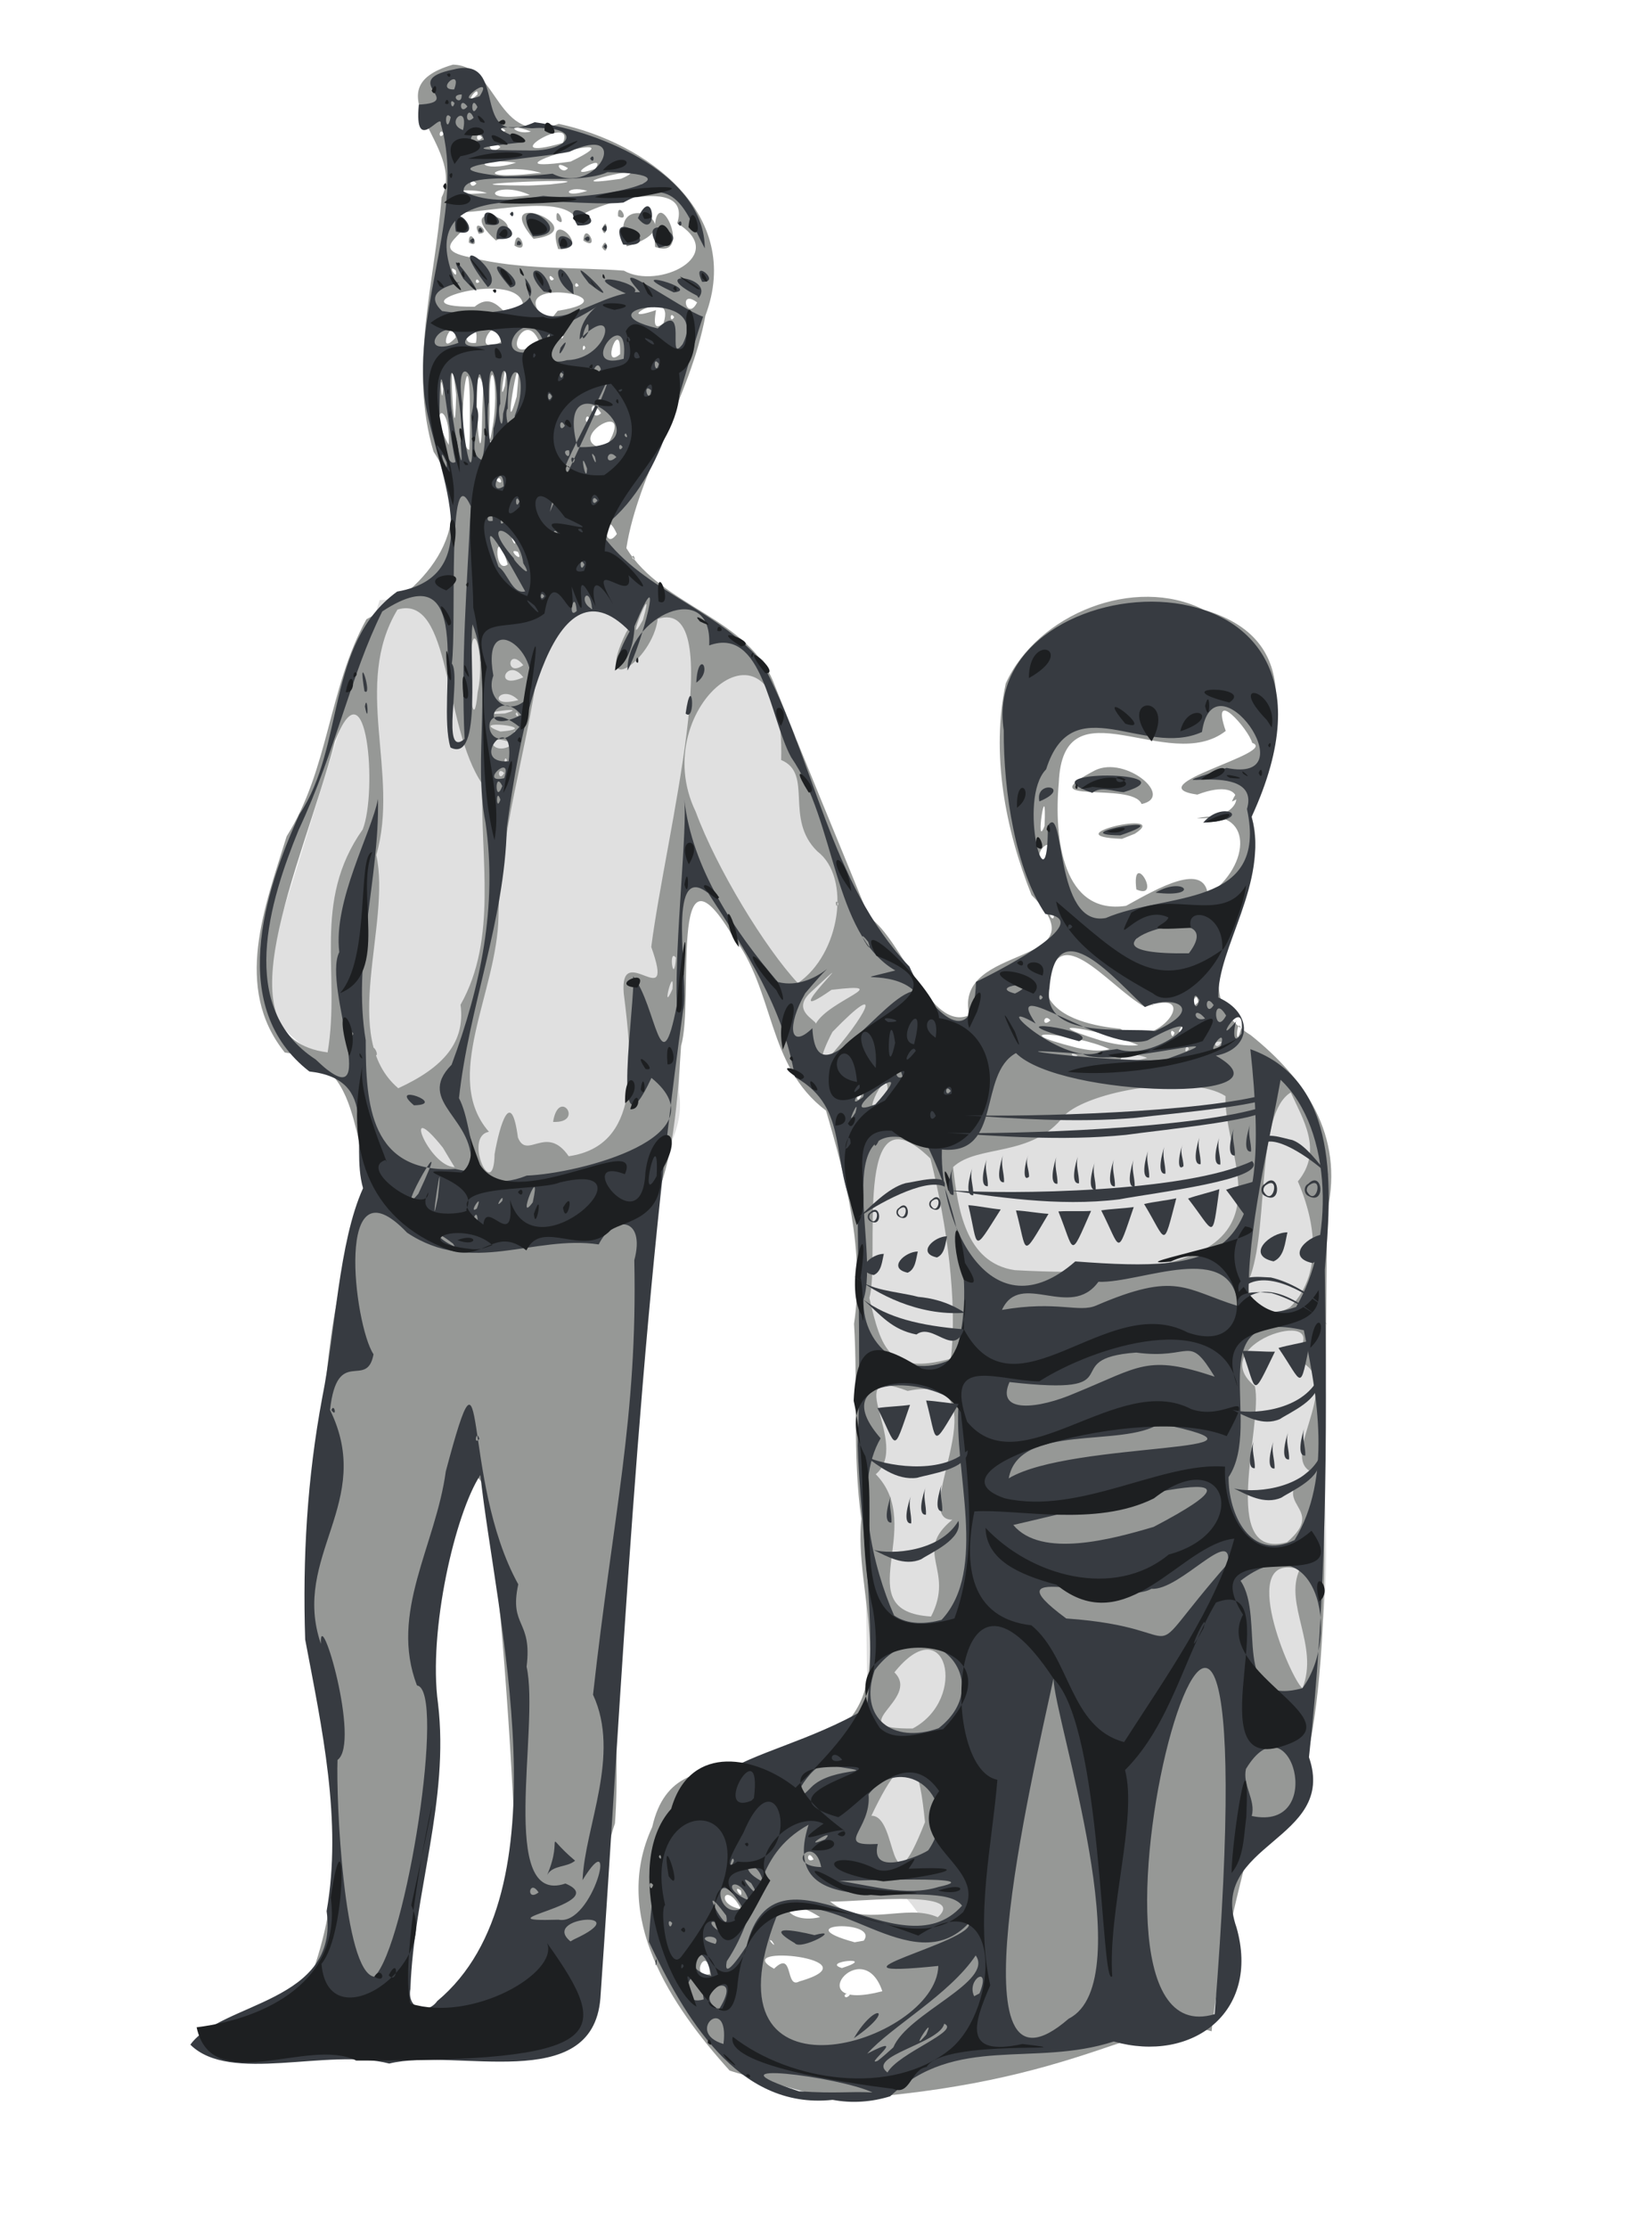 <?xml version="1.0" encoding="UTF-8" standalone="no"?>
<svg
   xmlns:dc="http://purl.org/dc/elements/1.1/"
   xmlns:cc="http://creativecommons.org/ns#"
   xmlns:rdf="http://www.w3.org/1999/02/22-rdf-syntax-ns#"
   xmlns:svg="http://www.w3.org/2000/svg"
   xmlns="http://www.w3.org/2000/svg"
   xmlns:sodipodi="http://sodipodi.sourceforge.net/DTD/sodipodi-0.dtd"
   xmlns:inkscape="http://www.inkscape.org/namespaces/inkscape"
   version="1.1"
   id="svg4540"
   width="276.8"
   height="373.12"
   viewBox="0 0 276.8 373.12"
   sodipodi:docname="spaceman-and-universe.svg"
   inkscape:version="1.0.1 (unknown)">
  <style
     id="style2"></style>
  <defs
     id="defs4544" />
  <sodipodi:namedview
     pagecolor="#ffffff"
     bordercolor="#666666"
     borderopacity="1"
     objecttolerance="10"
     gridtolerance="10"
     guidetolerance="10"
     inkscape:pageopacity="0"
     inkscape:pageshadow="2"
     inkscape:window-width="1078"
     inkscape:window-height="1416"
     id="namedview4542"
     showgrid="false"
     inkscape:zoom="3.6048401"
     inkscape:cx="172.5058"
     inkscape:cy="249.60274"
     inkscape:window-x="0"
     inkscape:window-y="0"
     inkscape:window-maximized="1"
     inkscape:current-layer="g5113"
     inkscape:document-rotation="0" />
  <g
     inkscape:groupmode="layer"
     inkscape:label="Image"
     id="g4548">
    <g
       id="g5113"
       style="display:inline">
      <path
         id="path846"
         style="fill:#e0e0e0;fill-opacity:1;stroke:none;stroke-width:1.014px;stroke-linecap:butt;stroke-linejoin:miter;stroke-opacity:1"
         d="m 146.613,182.464 c 5.56,-2.617 10.891,-6.453 16.595,-8.306 10.49,0.909 21.018,3.85 31.438,0.955 4.582,0.046 10.186,-3.15 14.082,-0.928 3.943,4.597 10.823,7.645 10.418,14.536 3.626,16.703 1.889,33.893 2.695,50.852 -0.056,13.755 1.624,27.642 -1.768,41.144 -0.233,5.226 -15.087,22.067 -16.547,56.596 -10.988,2.388 -21.021,4.291 -32.215,4.997 -11.205,0.15 -14.507,-27.757 -25.711,-27.607 -0.209,-33.78 -1.176,-90.307 -1.053,-124.047 0.689,-2.73 1.377,-5.461 2.066,-8.191 z"
         sodipodi:nodetypes="cccccccccccc" />
      <path
         id="path835"
         style="fill:#e0e0e0;fill-opacity:1;stroke:none;stroke-width:1px;stroke-linecap:butt;stroke-linejoin:miter;stroke-opacity:1"
         d="m 63.609,100.507 -20.153,64.98 c 4.264,10.782 11.017,9.478 15.056,18.305 2.093,3.519 0.931,15.09 4.885,16.131 14.791,0.149 29.581,0.297 44.372,0.446 2.626,-5.655 7.125,-10.826 5.996,-17.454 0.308,-11.582 0.616,-23.165 0.923,-34.747 4.09,-4.185 5.736,5.701 8.685,8.081 3.786,5.902 8.496,11.44 8.552,18.81 0.902,4.733 6.136,7.252 8.916,11.025 5.311,-4.101 10.622,-8.202 15.933,-12.303 -5.539,-8.212 -12.437,-15.709 -14.842,-25.573 -4.671,-12.559 -9.341,-25.118 -14.012,-37.677 -6.732,-4.171 -13.106,-9.664 -20.059,-13.014 z"
         sodipodi:nodetypes="ccccccccccccccc" />
      <path
         id="path5119"
         style="display:inline;fill:#969896;fill-opacity:1;stroke-width:0.32"
         d="m 122.24,346.754 c -9.765,-10.838 -19.924,-25.755 -12.952,-40.797 4.024,-17.939 25.225,-2.679 30.677,-15.751 10.666,-8.237 3.118,-23.777 4.347,-35.852 -1.498,-10.775 -0.546,-21.705 -1.214,-32.659 1.816,-12.1 -1.344,-24.323 -4.695,-35.696 -10.082,-7.607 -8.452,-20.238 -15.827,-29.552 -10.569,-17.437 -6.228,11.238 -8.46,18.705 -0.651,10.092 -1.486,24.382 -7.321,30.124 -13.086,2.433 -28.236,5.128 -40.397,-1.657 -9.493,-7.971 -3.205,-25.49 -18.678,-27.351 -8.732,-10.847 -3.31,-24.477 0.307,-36.207 7.063,-11.15 7.033,-24.887 13.368,-36.356 10.087,-5.16 19.354,-15.804 11.245,-28.068 -4.217,-14.139 0.237,-28.508 1.357,-42.588 4.277,-8.503 -12.303,-18.09 1.893,-22.224 7.824,0.127 7.091,13.738 17.736,9.918 14.779,3.16 30.967,15.091 24.567,32.111 -2.501,13.643 -11.261,26.234 -13.245,38.943 6.083,9.918 20.58,11.6 24.816,22.864 5.167,13.044 10.593,25.956 15.836,38.896 5.718,3.951 10.24,19.316 16.809,16.452 -2.816,-12.291 22.771,-7.824 10.429,-20.113 -4.421,-11.069 -6.819,-23.745 -4.321,-35.443 5.321,-11.687 21.636,-18.159 33.176,-12.339 18.428,5.415 11.232,22.268 8.018,34.679 4.163,13.474 -14.128,27.985 -0.154,36.557 9.101,7.274 15.661,16.745 12.845,29.401 -0.28,16.014 -0.12,32.186 -0.718,48.26 0.89,17.675 -0.508,62.504 -12.857,53.275 15.39,-43.122 -3.899,13.897 -5.811,35.9 -11.507,-3.502 -20.738,9.016 -63.498,11.475 -1.753,-0.568 -15.555,-4.261 -17.28,-4.909 z m 20.16,-12.664 c -1.245,-0.723 -1.075,1.185 0,0 z m 5.438,-0.614 c -3.338,-9.945 -14.27,3.735 0,0 z M 133.92,331.84 c 13.328,-3.82 -12.008,-6.396 -4.225,-2.132 3.356,-3.276 1.813,3.457 4.225,2.132 z m -14.961,-1.223 c -0.322,-5.383 -3.614,0.812 0,0 z m 22.108,-1.024 c 6.34,-2.033 -3.687,-1.12 0,0 z m -13.413,-2.113 c -1.196,-0.468 -3.535,2.057 0,0 z m 1.666,-2.446 c -1.13,-0.643 1.287,1.781 0,0 z m 15.4,-0.028 c 2.679,-3.585 -13.234,-2.922 -1.52,0.27 0.507,-0.09 1.013,-0.18 1.52,-0.27 z m -7.311,-3.94 c -7.659,-4.833 -6.536,1.501 0,0 z m 19.711,0.016 c 5.647,-5.054 -16.588,-2.223 -18.061,-2.665 5.722,4.682 12.666,0.233 18.061,2.665 z M 124.16,319.716 c -2.464,-4.913 -4.612,-0.801 0,0 z m -0.03,-3.113 c -1.707,-1.207 0.574,2.114 0,0 z m 12.19,-5.21 c -0.972,-1.944 -1.481,0.836 0,0 z m 18.666,-6.244 c -0.871,-8.424 -2.054,-15.676 -8.983,-1.062 4.644,-0.109 2.625,17.262 8.983,1.062 z m -20.687,-4.73 c -0.713,0.345 0.726,1.224 0,0 z m 18.633,-10.945 c 9.423,-5.021 5.605,-20.23 -3.073,-9.402 4.649,4.549 -9.333,9.549 3.073,9.402 z m 65.297,-6.749 c 2.845,-7.075 -3.158,-14.06 -0.462,-19.88 -10.725,-3.345 -1.496,18.421 0.462,19.88 z m -62.229,-12.006 c 4.106,-7.911 -3.17,-10.726 3.568,-16.21 -7.62,0.084 9.534,-25.069 -7.489,-21.568 -11.692,-4.514 0.703,8.884 -5.34,13.953 8.65,8.828 -4.972,22.961 9.262,23.825 z m 49.659,-7.74 c -0.713,0.345 0.726,1.224 0,0 z m 9.985,-4.704 c 7.069,-6.017 -3.613,-6.253 3.708,-11.986 -4.799,-3.152 6.957,-16.311 -2.875,-18.707 8.694,-9.578 -15.361,-2.883 -6.224,4.564 1.48,6.371 -6.271,29.286 5.392,26.129 z m -51.514,-5.109 c -1.463,0.018 0.951,2.153 0,0 z m 40.476,-1.653 c 2.619,-6.166 -4.197,3.911 0,0 z m -0.643,-3.37 c -0.507,-1.13 -0.459,1.794 0,0 z m -44.648,-20.599 c 1.118,-9.443 -0.615,-22.373 -3.414,-33.517 -13.318,-13.019 -8.321,17.092 -10.238,23.327 2.008,8.594 3.337,12.992 13.652,10.19 z m 56.864,-8.629 c 6.051,-6.136 3.691,-15.588 1.286,-21.062 4.278,-5.162 0.807,-10.458 -1.186,-14.903 -5.815,3.569 -3.693,21.557 -6.653,30.42 -1.728,4.454 2.117,8.19 6.553,5.544 z m -46.152,-6.2 c 51.242,2.858 34.897,-16.68 35.316,-29.149 -5.968,-3.83 -22.918,-0.857 -27.033,3.262 -5.408,7.114 -14.47,4.746 -18.617,8.624 0.787,6.779 1.984,16.022 10.334,17.263 z M 82.872,193.28 c 0.828,-4.777 2.764,-11.345 3.905,-2.801 1.514,3.882 4.756,-2.302 8.513,3.157 12.096,-1.736 10.707,-15.4 9.219,-27.283 -0.757,-9.161 8.77,3.946 4.613,-7.761 2.336,-18.478 13.106,-58.775 1.087,-54.947 -0.891,7.105 -10.878,13.725 -5.296,2.274 6.993,-11.166 -16.511,-2.138 -14.827,6.28 -1.87,13.869 -6.327,27.083 -6.56,41.241 -0.197,12.771 -9.553,26.987 -1.6,36.108 -4.374,0.749 0.796,12.1 0.945,3.732 z m 9.797,-5.394 c 0.954,-5.884 5.373,0.255 0,0 z m -18.451,4.333 c -7.129,-8.95 -2.459,3.114 1.959,3.252 -0.671,-1.073 -1.313,-2.164 -1.959,-3.252 z m 74.508,-9.754 c -0.011,-4.916 -5.735,8.322 0,0 z m -4.406,1.017 c -0.873,-1.089 -0.996,1.998 0,0 z m -86.08,-2.182 c -0.588,-1.214 -0.953,0.71 0,0 z m 18.923,-13.027 c 6.274,-11.131 3.257,-24.592 3.662,-36.964 -6.655,-9.66 -5.122,-31.896 -14.221,-29.227 -7.613,12.578 0.407,27.466 -3.554,41.104 2.552,11.663 -6.289,30.577 3.679,39.064 7.629,-3.511 11.247,-7.719 10.435,-13.977 z m -14.775,8.195 c -0.322,-2.865 1.848,1.352 0,0 z M 138.645,177.36 c 6.374,-7.024 10.008,-13.975 0.906,-4.615 0.017,-0.237 -3.436,6.499 -0.906,4.615 z m 53.584,-0.193 c -4.555,-1.838 -7.216,2.065 0,0 z m -11.664,-0.417 c -1.88,-0.889 -0.628,0.693 0,0 z M 54.894,176.246 c 2.235,-13.343 -2.719,-25.148 5.882,-37.347 2.472,-6.249 0.772,-28.67 -4.636,-14.802 -5.7,21.558 -19.87,49.763 -1.247,52.149 z M 170.88,176 c -2.128,-1.449 0.115,1.262 0,0 z m 15.04,-0.299 c -6.131,-2.742 -18.803,-3.62 -5.545,-0.242 1.806,0.401 3.713,0.725 5.545,0.242 z m 13.28,-0.021 c -0.492,-1.321 -1.01,1.394 0,0 z m -26.24,-0.32 c -1.098,-1.331 -0.828,1.305 0,0 z m 17.76,-0.32 c -5.236,-2.361 -18.952,-4.729 -6.317,-0.791 2.047,0.574 4.182,0.984 6.317,0.791 z m 13.961,-0.545 c -1.854,-0.416 -0.936,1.745 0,0 z m -7.881,-1.553 c -1.045,-1.224 -0.471,1.717 0,0 z m 11.145,-0.646 c -0.689,-2.363 -1.098,4.109 0,0 z m -8.976,0.327 c 2.143,-4.108 -4.087,1.654 0,0 z m -11.213,-0.313 c 5.833,4.25 14.272,-7.34 4.084,-3.669 -6.19,-3.398 -15.688,-16.541 -16.31,-1.941 1.834,4.064 8.166,5.174 12.226,5.61 z m -51.059,-0.872 c 2.222,-3.994 13.629,-6.988 2.617,-5.668 -10.529,7.363 7.347,-9.679 -3.533,0.467 -3.197,3 0.881,4.551 0.916,5.201 z M 176,170.88 c -1.178,-1.379 -1.545,1.426 0,0 z m 30.546,0.022 c -0.03,-1.63 -1.056,1.098 0,0 z M 193.44,168 c -0.421,-1.213 -0.718,1.239 0,0 z m 7.333,-0.206 c -0.395,-2.598 -1.655,2.043 0,0 z m -88.103,-2.15 c 0.37,-4.564 -2.054,4.682 0,0 z m 21.01,-1.005 c 7.124,-4.854 8.978,-17.717 3.28,-22.049 -5.619,-5.473 -0.608,-13.022 -6.075,-15.311 0.839,-27.935 -22.917,-9.077 -14.316,8.661 3.525,9.556 11.622,22.805 17.111,28.699 z M 113.257,160.4 c -1.323,-1.798 -0.379,5.055 0,0 z m 77.302,-3.28 c -0.828,-1.305 -1.098,1.331 0,0 z m -14.23,-4.598 c -1.24,0.84 0.937,2.407 0,0 z m 12.351,-0.823 c 5.418,-3.002 13.132,-7.428 13.715,-1.771 7.281,-4.996 7.732,-14.876 -1.871,-12.907 8.395,0.421 9.211,-7.443 0.094,-3.944 -10.458,-1.511 13.794,-7.012 9.189,-8.673 -0.599,-2.304 -7.098,-9.662 -4.43,-1.99 -9.596,7.482 -27.265,-8.531 -27.974,8.699 -0.856,9.527 0.756,22.16 11.276,20.587 z m 1.72,-2.738 c -0.863,-7.026 4.506,1.936 0,0 z M 188,140.48 c -12.203,-0.418 8.585,-5.031 2.152,-0.851 z m 3.276,-5.828 c -1.51,-3.831 -19.22,0.301 -7.795,-5.643 5.114,-2.502 13.43,4.462 7.795,5.643 z m 15.131,-0.419 c 1.466,-3.392 2.246,-0.734 0,0 z M 140.48,151.36 c -0.718,-1.239 -0.421,1.213 0,0 z m 34.147,-6.48 c 3.709,-5.974 -2.206,-2.831 0,0 z m 0.391,-6.56 c 0.413,-9.261 -1.676,4.442 0,0 z m -90.538,-8.87 c -1.342,-1.294 -0.971,1.763 0,0 z m 0.48,-2.09 c -0.421,-1.213 -0.718,1.239 0,0 z m 1.115,-2.8 c -5.632,-2.462 -3.716,2.672 0,0 z m 47.084,-1.256 c -1.253,-1.317 1.107,2.465 0,0 z m -46.439,-0.782 c -1.202,-0.617 -0.299,1.58 0,0 z m -2.88,-0.008 c 7.807,-0.635 -6.232,-2.238 0,0 z m 0.772,-3.026 c 5.279,-1.545 -7.963,0.489 0,0 z M 86.619,119.3 c -0.713,0.345 0.726,1.224 0,0 z m -6.588,-3.337 c 1.509,-6.988 -1.51,-14.609 -1.056,-3.186 -0.504,2.578 0.409,10.18 1.056,3.186 z m 6.816,1.288 c -2.93,-2.927 -5.668,1.479 0,0 z M 76.96,95.68 c 0.718,-1.239 0.421,1.213 0,0 z m 10.72,17.75 c -2.707,-3.632 -5.221,2.343 0,0 z m 0,-2.033 c -2.623,-3.224 -3.121,2.166 0,0 z m 0.64,-2.277 c -0.772,-1.257 -0.772,1.257 0,0 z m 19.401,-5.28 c 2.413,-8.505 -3.534,6.395 0,0 z m 2.131,-4.64 c -1.895,-2.545 0.374,3.114 0,0 z M 85.066,94.529 c -2.17,-7.599 -2.444,1.909 0,0 z M 106.139,93.06 c -0.713,0.345 0.726,1.224 0,0 z M 86.789,92.421 c -2.169,-0.813 1.123,2.303 0,0 z m -0.5,-2.008 c -1.421,-1.942 0.291,2.13 0,0 z M 103.36,89.43 c -2.253,-5.149 -2.541,3.445 0,0 z M 83.713,80.087 c -1.66,0.03 1.086,1.595 0,0 z M 78.741,69.004 c -0.041,-16.521 -2.619,6.102 -0.11,6.323 0.118,-2.105 0.099,-4.215 0.11,-6.323 z M 80.98,64.64 c -2.294,-8.054 -0.371,20.886 -0.182,4.498 0.066,-1.499 0.125,-2.999 0.182,-4.498 z m -5.793,9.874 c 0.391,-7.54 -3.732,-6.648 0,0 z m 26.25,0.53 c 5.971,-9.372 -7.793,-1.148 -0.127,0.073 z M 82.56,74.24 c -0.772,-1.257 -0.772,1.257 0,0 z m 13.898,0.036 c -0.336,-2.327 -1.743,1.168 0,0 z M 82.434,72.069 c 1.52,-7.821 -0.674,-14.872 -0.394,-2.889 0.044,-0.515 -0.365,7.58 0.394,2.889 z M 76.42,66.018 c -1.466,-13.159 -0.254,13.368 0.004,0.261 z m 10.155,0.401 c 1.399,-13.86 -2.884,10.073 -1.8e-5,0 z m 12.305,4 c -0.615,-1.95 -1.272,1.11 0,0 z M 100.72,69.2 c -2.279,-3.475 -1.936,1.793 0,0 z M 84.602,64.587 c 1.247,-10.567 -1.535,5.136 0,0 z M 74.24,65.12 c -0.641,-3.962 -0.21,3.931 0,0 z m 29.661,-5.802 c 0.196,-6.738 -3.386,2.87 0,0 z M 98.08,58.24 c -0.421,-1.213 -0.718,1.239 0,0 z M 90.338,57.2 c -2.615,-6.25 -6.914,5.034 0,0 z m -10.587,0.222 c 0.804,-5.199 -3.937,0.464 0,0 z m 4.152,-0.118 c 0.264,-6.489 -5.851,2.75 0,0 z m -7.55,-0.775 c -0.434,-4.368 -3.453,3.731 0,0 z M 94.4,56.32 c -0.718,-1.239 -0.421,1.213 0,0 z m 16.779,-2.207 c 2.164,-6.664 -9.385,0.603 -1.265,-2.178 -0.123,0.991 -0.76,3.876 1.265,2.178 z M 93.44,52.055 c 13.939,-2.213 -10.503,-6.436 -1.763,1.729 l 0.746,-0.451 z m -5.771,-0.293 c 0.675,-7.552 -23.56,-0.234 -8.143,-0.395 4.406,-3.673 5.915,5.478 8.143,0.395 z M 112.96,53.12 c -0.772,-1.257 -0.772,1.257 0,0 z m 3.84,-2.474 c -3.23,-2.424 -1.673,3.38 0,0 z M 96.96,47.859 c -0.588,-1.214 -0.953,0.71 0,0 z m -16.64,-0.64 c -0.588,-1.214 -0.953,0.71 0,0 z m 12.48,-0.499 c -1.171,-1.478 -0.727,0.959 0,0 z m 11.74,-1.392 c 5.707,3.261 17.742,-2.55 8.927,-7.941 2.971,-9.25 -18.418,-1.756 -16.73,-0.354 -1.776,-4.974 -15.867,-1.106 -21.254,-1.441 7.94,2.222 -6.065,5.718 3.323,7.51 8.456,2.163 17.551,1.597 25.734,2.225 z M 93.52,41.708 c -2.371,-7.518 6.295,0.362 0,0 z m 7.337,-0.322 c 0.964,-2.391 1.183,2.055 0,0 z m 8.908,-0.038 c -1.044,-14.081 7.247,2.63 0,0 z M 86.202,41.135 c 0.321,-3.817 2.923,1.738 0,0 z m 18.821,0.125 c -3.868,-10.468 12.398,-3.641 0,0 z M 78.551,40.626 c -0.022,-2.955 2.297,1.294 0,0 z m 4.555,-0.342 c -8.036,-7.314 7.239,-3.48 0,0 z m 14.635,0.005 c 0.201,-3.536 3.042,1.975 0,0 z m -8.347,-0.287 c -7.74,-9.074 10.808,-1.44 0,0 z m -9.184,-0.859 c -1.473,-3.026 2.628,-0.041 0,0 z m 20.647,-0.799 c 1.207,-2.83 0.81,2.488 0,0 z M 93.28,36.8 c -0.369,-3.236 2.08,1.787 0,0 z M 103.56,36.225 c -0.208,-2.936 2.269,1.17 0,0 z m -3.24,-0.385 0.737,-0.592 z m -23.958,9.434 c -1.66,-1.274 0.485,2.113 0,0 z M 88.786,32.663 c -5.762,-2.659 -9.598,1.418 0,0 z m -7.186,-0.321 c -2.821,-1.058 -8.98,0.012 -2.554,0.126 z m 16.8,-0.382 c -3.704,-1.07 -4.503,1.448 0,0 z m -6.24,-1.071 c 13.148,-1.381 -23.344,0.133 -3.65,0.181 1.218,-0.031 2.433,-0.125 3.65,-0.181 z M 108.48,31.04 c -1.436,-1.179 -1.659,1.518 0,0 z M 77.28,30.72 c -1.713,-1.365 -1.556,1.033 0,0 z m 2.56,0 c -1.545,-1.426 -1.178,1.379 0,0 z m 30.24,0 c -0.828,-1.305 -1.098,1.331 0,0 z m 1.28,0 c -1.157,-1.349 -1.157,1.349 0,0 z m -7.281,-0.789 c 7.08,-3.12 -12.904,1.843 -0.455,0.066 z M 90.72,28.967 c -6.903,-1.979 -13.009,1.409 -0.873,0.049 l 0.781,-0.044 z m 4.438,-0.817 c -2.898,-1.737 -0.989,1.446 0,0 z m 4.602,0.128 c 2.126,-3.062 -6.353,2.093 0,0 z M 86.479,27.233 c -8.283,-0.993 -5.698,1.907 0,0 z m 9.133,-0.172 c 13.445,-6.464 -17.556,2.48 0,0 z m 6.924,-0.54 c -1.417,-0.709 -0.452,1.623 0,0 z M 83.84,24.637 c -2.486,-2.51 -2.249,1.993 0,0 z m 10.477,-0.708 c 2.362,-5.317 -12.446,3.571 0,0 z M 80.8,23.04 c -1.157,-1.349 -1.157,1.349 0,0 z m -6.4,-0.64 c -0.828,-1.305 -1.098,1.331 0,0 z m 14.56,-0.383 c -4.744,-1.759 -2.533,0.764 0,0 z m -4.276,-0.159 c -1.246,-1.198 -1.13,0.986 0,0 z M 74.08,16.96 c -0.174,-2.297 -2.197,1.722 0,0 z m 5.92,-1.12 c 0.291,-1.958 -2.641,2.329 0,0 z"
         sodipodi:nodetypes="cccccccccccccccccccccccccccccccccccccccccccccccccccccccccccccccccccccccccccccccccccccccccccccccccccccccccccccccccccccccccccccccccccccccccccccccccccccccccccccccccccccccccccccccccccccccccccccccccccsccccccssccccccccccccccccccccccccccccccccccccccccccccccccccccccccccccccccccccccccccccccccccssscccccccccccccccccccccccccccccccccccccccccccccccccccccccccccccccccccccccccccccccccccccccccccccccccccccccccccccccccccccccccccccccccccc" />
      <path
         id="path2417"
         style="fill:#969896;fill-opacity:1;stroke:none;stroke-width:1px;stroke-linecap:butt;stroke-linejoin:miter;stroke-opacity:1"
         d="m 61.825,202.076 c -7.234,13.532 -6.791,29.828 -8.894,44.752 -1.553,14.497 -2.092,29.11 1.354,43.392 3.146,14.873 2.552,30.096 -3.504,44.173 4.51,15.121 17.763,7.468 17.274,-8.611 4.348,-19.439 3.377,-39.51 5.641,-59.144 0.876,-6.911 5.951,-30.805 8.393,-12.469 2.713,22.318 3.853,44.865 4.874,67.332 -6.916,8.364 -8.444,24.393 7.094,20.726 7.843,-8.661 5.404,-26.799 8.98,-36.861 1.069,-13.94 -1.54,-28.409 2.232,-41.948 -0.735,-13.855 1.811,-27.448 3.064,-40.976 0.451,-10.688 4.665,-29.079 -9.01,-17.371 -12.226,2.606 -25.73,1.165 -37.499,-2.996 z"
         sodipodi:nodetypes="cccccccccccccc" />
      <path
         id="path5117"
         style="display:inline;fill:#373b41;fill-opacity:1;stroke-width:0.32"
         d="m 139.52,351.663 c -16.064,1.757 -24.971,-14.235 -30.804,-26.488 1.577,-33.065 16.903,-27.757 36.512,-39.085 1.818,-14.849 -1.047,-29.155 -1.509,-44.011 0.463,-12.723 0.123,-25.486 -0.01,-38.08 -4.91,-9.402 -1.031,-18.331 -10.517,-23.644 -1.99,-11.666 -8.173,-21.026 -14.52,-30.776 -7.274,-5.727 -3.066,15.093 -4.217,19.645 -7.58,54.228 -10.303,114.543 -13.861,165.46 -1.338,16.253 -24.226,8.17 -35.376,10.903 -10.296,-2.67 -26.668,3.457 -33.321,-3.164 5.197,-7.181 25.044,-6.974 22.828,-22.36 2.659,-15.093 -0.815,-30.778 -3.59,-45.491 -0.45,-13.724 0.34,-27.044 2.854,-40.499 2.26,-11.247 2.735,-25.999 6.842,-35.083 -2.26,-7.858 3.051,-18.17 -8.999,-19.55 C 38.171,168.857 44.168,149.557 50.163,136.395 57.873,124.92 54.513,107.816 66.543,99.074 83.376,96.161 71.728,75.933 71.035,65.507 69.679,50.456 77.932,34.8 73.856,20.771 c 0.196,-2.283 -4.514,5.477 -3.68,-3.248 7.902,-0.428 -3.462,-3.991 5.78,-5.877 9.744,-2.532 2.243,13.788 13.635,8.823 11.52,1.583 28.473,8.977 28.499,21.127 -3.267,-6.205 -4.761,-12.624 -13.642,-7.673 -10.31,1.077 -36.134,-5.357 -28.105,13.409 3.274,-0.202 -6.77,0.551 -2.269,4.766 6.598,1.043 18.546,-0.053 13.89,-5.542 2.075,13.125 11.542,2.045 19.276,2.365 -6.272,-6.87 7.022,2.99 10.568,4.112 -4.211,12.093 -6.218,27.664 -17.408,35.737 6.384,9.797 19.414,12.94 27.145,21.956 9.006,16.551 11.415,37.11 24.84,51.164 2.86,6.608 10.844,15.316 11.144,2.55 5.649,-2.733 19.955,-10.438 11.627,-11.375 -4.973,-7.308 -7.021,-20.429 -6.972,-30.761 -4.412,-28.612 63.634,-33.353 41.528,14.492 2.951,11.073 -5.798,21.948 -5.575,30.256 5.869,2.559 5.715,8.588 -0.421,9.74 14.135,7.983 -26.047,7.063 -33.486,-0.431 -6.442,3.557 -2.185,17.171 -12.417,16.15 -0.387,12.631 8.206,31.094 22.357,18.743 24.951,1.875 33.221,-0.011 29.333,-35.547 15.174,5.43 13.561,23.966 12.469,36.913 0.435,28.969 0.332,54.842 -2.649,81.663 4.835,13.999 -17.092,14.435 -12.141,28.513 4.064,14.245 -7.523,22.792 -20.57,19.1 -13.446,4.363 -26.435,-1.285 -37.456,9.176 -3.103,0.964 -6.438,1.203 -9.635,0.592 z m 6.659,-1.239 c -5.527,-2.647 -28.995,-5.618 -12.292,-0.192 6.337,0.418 8.196,-0.006 12.292,0.192 z m 2.522,-3.34 c 1.879,-3.304 12.328,-6.973 9.508,-8.171 -0.743,3.332 -13.188,5.412 -9.508,8.171 z m 8.518,-17.846 c -22.611,2.319 6.393,-4.092 5.133,-7.212 -9.495,10.312 -23.586,-7.551 -32.251,-1.031 -13.009,33.315 26.823,21.201 27.118,8.243 z m -24.051,-3.819 c -6.619,-3.876 3.427,-1.311 3.29,-1.339 4.971,-1.353 -2.344,2.645 -3.29,1.339 z m 16.512,17.462 c 2.378,-5.755 16.943,-10.998 13.8,-15.4 -4.397,6.579 -14.171,11.94 -18.173,16.45 7.392,-3.856 -0.775,2.281 1.764,1.186 0.91,-0.697 1.754,-1.472 2.609,-2.235 z m -28.458,-0.571 c 1.062,-8.61 -6.712,-2.001 0,0 z m 21.85,-0.972 c 7.17,-4.9 3.653,-6.256 0,0 z m 12.121,-0.602 c 1.803,-4.028 -3.258,3.851 0,0 z m -81.933,-5.614 c 21.909,-18.278 9.702,-64.842 7.228,-88.111 -4.249,6.477 -8.764,26.145 -7.102,38.232 1.956,16.227 -4.064,31.852 -4.622,47.851 -0.606,3.266 2.751,4.458 4.497,2.028 z m 47.177,1.43 c 4.694,-7.406 -5.223,-2.845 0,0 z m -2.528,-1.71 c -1.13,-9.31 -5.59,1.635 0,0 z M 164.115,333.84 c 2.045,-4.984 -2.265,-2.337 -0.888,0.468 z m -44.932,-2.941 c -1.455,-7.732 -6.336,-1.226 0,0 z m 5.896,-4.989 c 4.905,-19.363 25.656,5.005 36.116,-6.766 -3.88,-5.402 -31.483,4.584 -25.718,-13.555 -9.594,5.331 -7.743,13.996 -13.699,22.861 -0.76,3.88 3.254,-2.482 3.3,-2.54 z m -62.359,5.142 c 5.335,-5.269 12.067,-48.2 7.142,-48.788 -4.672,-12.205 3.146,-23.407 4.833,-35.853 7.193,-26.995 2.348,1.246 12.144,18.918 -1.565,7.203 2.39,5.883 1.392,13.794 2.25,9.984 -4.907,40.212 6.509,36.316 8.21,3.422 -15.407,6.493 -1.157,6.057 5.759,1.09 10.184,-16.664 4.028,-6.631 0.366,-8.938 6.442,-20.93 1.754,-31.05 3.374,-30.381 7.48,-46.399 6.915,-72.762 1.941,-7.213 -3.428,-7.732 -5.963,-2.646 -10.862,-1.627 -21.285,5.247 -32.11,-1.966 -12.286,-12.925 -8.889,15.478 -5.618,20.368 -1.14,6.034 -6.084,-1.54 -7.293,9.314 7.587,15.466 -6.565,24.519 -1.531,39.172 -0.26,-7.013 6.711,16.611 2.792,19.445 -0.258,6.29 0.98,35.573 6.161,36.311 z M 91.68,313.995 c 2.888,-6.693 -1.018,-7.19 4.678,-2.383 -1.368,1.173 -3.717,0.684 -4.678,2.383 z M 55.52,236.16 c 0.492,-1.321 1.01,1.394 0,0 z M 179.065,338.072 c 12.313,-6.195 -2.356,-49.918 -2.55,-56.955 -3.712,17.174 -17.249,74.164 2.55,56.955 z m -59.198,-12.517 c 1.328,-1.971 -4.613,-1.24 0,0 z m -23.707,-0.755 c 10.874,-5.002 -5.711,-3.863 -0.569,0.329 z M 122.24,324.105 c -3.623,-4.434 -4.457,-1.233 0,0 z m -9.6,-2.044 c -1.045,-1.224 -0.471,1.717 0,0 z m 9.036,-1.27 c -5.554,-7.434 0.921,4.602 0,0 z m 2.78,-1.23 c -5.015,-8.677 -4.973,2.381 0,0 z m 0.984,-1.303 c -1.452,-4.587 -5.496,-2.347 0,0 z m -35.2,-1.333 c -1.572,-2.419 -2.179,1.68 0,0 z m 35.636,-1.538 c -3.367,-2.586 2.684,4.407 0,0 z m 31.404,0.614 c 10.398,-2.24 -21.693,-0.651 -17.076,-1.062 5.546,0.731 11.591,2.776 17.076,1.062 z m -29.421,-0.832 c -0.987,-4.402 -5.133,-2.605 0,0 z M 137.6,312.687 c -1.16,-5.781 -6.369,-0.156 0,0 z m -14.623,-1.026 c -0.256,-1.612 -1.177,2.468 0,0 z m 32.565,-1.801 c 5.921,-8.567 -4.087,-16.793 -10.011,-9.369 0.533,5.997 -5.998,8.72 1.546,8.321 -1.478,5.89 7.655,1.707 8.465,1.048 z m -17.306,-1.814 c 2.185,-2.282 -4.6,1.895 0,0 z m -5.943,-2.653 c -0.394,-2.597 -1.655,2.043 0,0 z m 77.441,-1.268 c 12.779,2.732 6.443,-20.164 -0.966,-7.881 -0.626,2.736 1.692,5.202 0.966,7.881 z M 118.619,303.3 c -0.713,0.345 0.726,1.224 0,0 z m 17.24,-3.92 c 3.63,-3.85 13.484,-2.083 2.77,-3.78 -2.526,-1.126 -8.242,9.432 -2.77,3.78 z m 67.667,37.934 c 10.706,-134.865 -30.155,9.005 0,0 z m -46.246,-47.893 c 10.419,-8.131 -2.355,-20.988 -10.729,-9.69 -2.79,8.039 3.083,12.419 10.729,9.69 z m 48.441,-27.563 c 0.94,-6.545 -8.014,4.593 -12.796,4.22 -5.376,3.111 -28.258,-5.338 -14.272,4.971 23.022,1.604 10.875,9.27 27.068,-9.191 z m 12.508,20.868 c 6.729,-9.244 2.168,-27.73 -10.369,-17.992 4.265,6.247 -1.889,21.311 10.369,17.992 z M 157.76,271.286 c 7.858,-8.423 1.962,-24.936 2.865,-36.169 -6.267,-4.942 -22.214,-4.675 -13.072,5.756 -4.613,7.838 -1.3,21.62 2.257,29.671 2.328,1.604 5.352,1.44 7.949,0.742 z m 35.546,-15.577 c 23.752,-12.438 -5.45,-4.486 -23.524,-0.319 4.701,5.644 16.584,2.37 23.524,0.319 z m 23.602,2.211 c 6.361,-10.427 3.788,-24.219 1.554,-35.139 -17.746,-4.102 -6.6,15.576 -12.607,24.592 -0.049,6.138 3.594,14.208 11.053,10.547 z m -22.621,-19.52 c -6.165,4.144 -23.616,-0.174 -25.265,9.179 10.523,-6.358 50.005,-4.069 25.265,-9.179 z m -14.127,-5.101 c 10.899,-4.44 12.052,-6.523 23.358,-2.743 -4.496,-7.391 -3.743,-2.762 -13.147,-4.038 -13.781,1 0.252,7.39 -21.224,4.939 -2.379,5.372 4.919,4.494 11.012,1.841 z m -99.84,7.68 c -0.471,-1.717 -1.045,1.224 0,0 z M 183.684,218.634 c 13.522,-5.815 14.796,-2.682 23.769,0.098 -0.975,-11.283 -16.275,-3.783 -23.41,-4.067 -4.702,6.503 -13.071,-2.041 -16.159,4.707 9.277,-1.606 12.868,0.536 15.8,-0.738 z m -23.844,8.779 c 3.924,-11.256 0.569,-25.097 -4.452,-35.555 -17.26,-7.748 -7.798,16.752 -10.711,25.809 -0.207,8.202 7.569,13.803 15.163,9.746 z m -13.309,-36 c 2.311,-3.954 -0.068,2.125 0,0 z m 70.635,27.465 c 6.386,-10.776 6.283,-29.663 -2.597,-38.046 -1.973,11.012 -5.582,25.019 -5.375,36.897 1.675,2.891 5.446,2.027 7.972,1.149 z M 75.907,208.279 c -3.976,-3.099 -2.652,-0.723 0.298,0.486 z m 4.132,-3.768 c -0.076,-3.081 -1.635,1.592 0,0 z m -6.674,-3.951 c 1.231,-11.088 -1.737,8.628 0,0 z m 25.515,2.597 c -1.3,-1.895 -2.623,2.02 0,0 z M 79.887,202.407 c 1.29,-3.216 -1.641,1.145 0,0 z M 89.263,201.36 c 1.655,-7.438 -2.961,4.048 0,0 z m -19.166,-1.439 c 6.79,-14.512 -4.804,5.73 0,0 z M 84.16,201.12 c 0.402,-1.705 -1.643,1.762 0,0 z m 4.094,-4.241 c 8.947,-0.343 32.889,-6.593 20.898,-16.361 -7.134,15.375 -2.583,-13.146 -3.068,-17.022 3.909,4.929 4.573,19.016 7.317,4.868 -0.37,-10.611 1.809,-29.74 1.244,-34.535 1.276,11.603 8.463,22.179 15.681,30.626 6.782,1.799 12.117,-7.072 4.592,1.888 -3.066,5.341 -2.69,9.618 1.203,5.846 0.634,12.666 11.832,-5.616 17.08,-6.219 -4.021,-3.843 -12.244,-1.124 -3.189,-3.441 -10.472,-6.07 -9.9,-24.85 -17.462,-35.721 -3.636,-6.736 -4.754,-21.973 -13.726,-18.717 0.617,-11.413 -13.835,-4.777 -13.684,4.196 2.38,-4.135 6.481,-20.139 1.168,-7.409 -0.147,7.153 -5.738,9.806 -0.806,0.862 -13.588,-14.024 -18.8,19.792 -20.581,32.886 -0.363,15.507 -6.35,29.945 -8.017,45.28 3.014,5.778 0.898,17.134 11.351,12.974 z M 114.88,119.504 c 1.046,-7.359 1.797,1.557 0,0 z m 1.786,-5.184 c 0.299,-5.824 2.913,-1.947 0,0 z m -37.839,81.464 c 1.294,-8.415 -9.446,-11.102 -3.158,-17.469 4.881,-13.189 7.691,-26.535 5.683,-40.562 -2.151,-10.587 1.302,-24.611 -2.173,-33.192 -0.736,5.186 1.786,23.362 -3.697,20.629 -2.514,-8.115 4.758,-33.431 -11.429,-22.795 -5.341,10.739 -7.704,23.093 -14.018,36.605 -4.877,11.899 -10.412,29.805 2.852,38.428 11.663,11.159 1.032,-12.197 3.961,-17.976 -1.04,-8.616 5.418,-19.995 6.489,-25.656 0.246,13.622 -4.314,26.886 -2.058,40.429 0.003,10.778 0.715,22.349 15.006,21.546 l 2.219,0.449 0.323,-0.436 z m -9.465,-10.674 c -4.583,-3.887 5.817,-0.153 0,0 z M 58.24,179.84 c 0.718,-1.239 0.421,1.213 0,0 z m 2.902,-61.52 c 0.426,-2.589 0.729,3.708 0,0 z m -0.072,-2.56 c -1.263,-7.624 1.488,1.171 0,0 z m 1.01,77.501 c -1.045,-1.224 -0.471,1.717 0,0 z m 81.241,-6.902 c 0.965,-3.321 -1.99,3.125 0,0 z m 3.35,-1.399 c 8.883,-9.874 -8.24,3.248 0,0 z m -2.042,-1.259 c 0.797,-3.264 -3.486,2.822 0,0 z m 14.67,-1.005 c -1.011,-1.399 -1.011,1.399 0,0 z m -8.058,-2.368 c -1.093,-4.111 -1.839,1.011 0,0 z m 43.881,-2.828 c 16.063,-5.778 -9.234,1.648 -13.658,-0.994 -20.075,-1.552 5.354,1.542 13.658,0.994 z m -7.922,-1.82 c 7.18,2.48 17.587,-8.352 5.092,-1.456 -6.994,2.308 -24.796,-11.629 -18.754,-2.813 -8.664,-4.978 5.166,7.709 11.006,4.661 z m -6.4,-1.309 c -17.113,-4.634 4.339,-1.792 0,0 z m 23.776,0.751 c 1.161,-4.052 -3.428,2.615 0,0 z m 3.435,-2.021 c 0.849,-7.521 -5.397,3.375 -0.8,-2.158 -0.212,-0.313 -1.133,4.94 0.8,2.158 z M 59.2,173.12 c -0.718,-1.239 -0.421,1.213 0,0 z m 134.352,-0.453 c 8.797,-3.929 2.834,-6.184 -1.712,-4.027 -4.714,-4.232 -14.901,-16.701 -15.995,-3.227 -1.374,8.791 12.588,6.592 17.707,7.254 z m 8.368,-2.089 c -2.065,-2.481 -2.167,0.764 0,0 z m 3.52,-0.499 c -2.409,-4.067 -2.068,3.838 0,0 z m -2.08,-1.764 c -1.664,-2.378 -1.416,2.296 0,0 z m -2.4,-0.838 c -1.487,-2.706 -0.908,3.351 0,0 z m -26.24,-0.438 c -0.772,-1.257 -0.772,1.257 0,0 z m -4.656,-0.651 c 4.977,-2.403 -4.834,-1.23 0,0 z m 29.136,-6.738 c 8.019,-10.523 -24.28,0.403 0,0 z m -53.724,-1.912 c -2.66,-3.329 1.165,3.251 0,0 z m 39.822,-4.001 c 10,-4.315 27.264,-1.527 23.637,-18.253 2.67,-8.979 -18.968,-1.882 -3.411,-6.875 13.905,2.826 -2.165,-19.454 -4.129,-6.02 -9.696,4.404 -21.707,-7.69 -26.113,6.254 -4.913,4.979 0.373,24.552 0.284,9.452 2.933,-4.347 0.991,17.114 9.732,15.444 z m 8.306,-4.246 c 4.907,-2.865 7.688,0.967 0,0 z m -5.888,-9.593 c -10.371,-0.123 11.338,-3.89 0,0 z m 13.884,-2.123 c 3.435,-4.064 8.9,-0.427 0,0 z m -27.449,-3.554 c -0.823,-3.764 5.72,-2.401 0,0 z m 8.87,-1.445 c -11.979,-3.981 17.144,-3.692 5.264,-0.115 -1.647,-0.059 -3.805,-1.078 -5.264,0.115 z M 83.84,133.92 c -0.754,-2.288 -0.754,2.288 0,0 z m 0.32,-2.274 c -1.319,-2.836 -1.227,3.291 0,0 z M 84.484,130.32 c 1.538,-4.472 -4.498,1.064 0,0 z m 0.761,-2.826 c 1.052,-9.252 -7.111,0.526 0,0 z m -7.401,-3.741 c -0.636,-13.005 0.425,-26.13 1.04,-38.962 -4.033,-8.99 -2.343,20.062 -3.175,26.334 1.596,2.116 -1.917,16.034 2.135,12.628 z m 9.195,-2.019 c -7.656,-6.106 -5.719,6.68 0,0 z m 0.293,-2.002 c -4.097,-5.035 -7.866,3.933 -0.042,0.028 z m 0.512,-2.307 c 4.783,-7.294 -7.438,-16.651 -5.179,-4.269 -1.334,3.447 2.082,6.801 5.179,4.269 z M 96.629,102.32 c -0.326,-4.153 -1.709,1.675 0,0 z M 99.2,102 c -0.336,-4.281 -2.607,-1.396 0,0 z m -8,-2.16 c -0.772,-1.257 -0.772,1.257 0,0 z m -3.2,-0.8 c -2.398,-4.237 -8.697,-15.949 -4.48,-4.12 1.558,0.959 2.273,4.66 4.48,4.12 z m -0.32,-4.704 c -0.804,-6.066 -7.912,-8.042 -1.582,-0.823 -0.184,0.282 3.635,4.148 1.582,0.823 z M 97.92,94.56 c -0.884,-1.763 -0.814,1.763 0,0 z m -4.48,-5.28 c -0.828,-1.305 -1.098,1.331 0,0 z m -8.96,-1.901 c -0.471,-1.717 -1.045,1.224 0,0 z m -1.92,-0.153 c 0.107,-2.41 -1.983,0.445 0,0 z m 9.581,-1.501 c 2.835,-6.624 9.735,-20.408 9.848,-22.571 -3.242,7.512 -8.067,14.526 -9.848,22.571 z M 87.04,84 c -0.765,-1.768 -0.765,1.768 0,0 z m 13.059,-0.184 c -1.011,-1.399 -1.011,1.399 0,0 z M 84.409,81.445 c -0.188,-4.69 -2.952,1.88 0,0 z M 98.365,78.48 c -1.477,-4.189 -0.102,3.227 0,0 z M 78.962,69.6 c 1.787,-6.743 -2.898,-11.62 -1.518,-2.014 -0.006,6.3 2.334,17.537 1.518,2.014 z m -4.131,7.839 c -1.91,-4.211 0.341,3.42 0,0 z M 76.324,77.36 c -1.534,-7.051 -2.697,-23.045 -2.688,-6.791 0.521,1.332 0.924,7.909 2.688,6.791 z m 0.846,-3.189 c 0.835,-4.459 -2.376,-19.485 -1.617,-6.651 -0.09,0.864 2.5,15.746 1.617,6.651 z m 3.557,2.864 c 1.622,-4.8 -0.654,-23.502 -0.903,-8.869 1.256,2.431 -1.971,7.58 0.903,8.869 z m 15.593,-0.093 c -1.045,-1.224 -0.471,1.717 0,0 z M 99.68,76.48 c -1.351,-1.919 0.696,2.848 0,0 z m 3.602,0.08 c -1.662,-1.864 -2.184,1.887 0,0 z m -7.927,-1.139 c -1.702,-0.184 0.396,2.234 0,0 z M 96.763,74.88 c 16.798,0.439 -4.457,-16.58 0,0 z M 82.697,71.76 c 1.705,-5.524 -0.983,-15.979 -0.801,-4.4 -0.606,1.785 0.575,12.231 0.801,4.4 z M 104.32,74.88 c -0.772,-1.257 -0.772,1.257 0,0 z M 91.2,73.139 c -0.588,-1.214 -0.953,0.71 0,0 z M 104.859,72.58 c -0.713,0.345 0.726,1.224 0,0 z M 92.16,71.821 c -1.045,-1.224 -0.471,1.717 0,0 z M 86.277,69.549 c 2.79,-7.095 -1.273,-11.388 -1.202,-1.122 -0.801,0.622 0.757,6.929 1.202,1.122 z M 94.647,71.3 c -0.998,-1.856 -1.114,1.54 0,0 z M 84.298,69.274 c 1.951,-7.051 -0.803,-11.056 -0.471,-1.632 -0.636,0.876 0.354,5.861 0.471,1.632 z M 72.786,65.929 c -0.967,-6.577 -0.442,8.414 0,0 z M 92.48,66.4 c -0.884,-1.763 -0.814,1.763 0,0 z M 109.12,65.379 c -1.613,-1.482 -0.4,2.653 0,0 z M 88.971,62.539 c 0.534,-3.888 -2.22,2.319 0,0 z m 5.429,0.162 c -1.045,-1.224 -0.471,1.717 0,0 z m 6.282,-0.834 c -0.77,-2.611 -2.667,3.464 0,0 z M 110.4,60.941 c -1.217,-1.683 -0.584,2.32 0,0 z M 94.982,60.32 c 7.299,-0.195 8.865,-10.277 2.152,-3.484 -0.096,-5.402 7.284,-7.548 -1.418,-3.045 -1.501,1.075 -6.253,8.126 -0.733,6.529 z m -1.056,-2.09 c 2.296,-3.062 -0.929,3.237 0,0 z m 10.578,1.854 c 1.057,-9.863 -8.274,2.35 0,0 z m 9.882,-2.45 c 4.965,-9.699 -17.857,-5.869 -4.186,-2.631 5.268,-5.058 1.34,6.328 4.186,2.631 z m -23.025,0.606 c -2.43,-9.643 -11.335,4.162 0,0 z m -7.339,-0.714 C 83.108,51.41 72.05,59.623 82.166,57.708 Z m -7.222,-0.103 c -1.231,-6.086 -8.315,2.98 0,0 z M 92.092,55.956 c -1.011,0.377 0.266,1.543 0,0 z m 6.472,-0.287 c 0.458,-4.437 -2.26,3.665 0,0 z M 91.04,32.806 c 8.636,1.128 27.589,-3.578 10.753,-3.976 -6.072,2.847 -24.552,-1.124 -24.111,3.254 4.307,2.043 8.875,1.408 13.358,0.722 z m 1.539,-3.719 c 7.674,3.924 13.436,-8.622 2.837,-3.677 -5.102,1.158 -26.725,2.404 -10.933,4.142 2.703,-0.03 5.409,-0.145 8.096,-0.464 z M 98.88,26.56 c 0.772,-1.257 0.772,1.257 0,0 z M 88.274,25.198 c 7.621,0.295 9.665,-4.225 0.867,-3.715 -9.829,-0.717 -2.995,0.99 -1.267,2.321 -10.851,1.103 -7.403,1.363 0.4,1.393 z m -7.183,-1.79 c -0.876,-3.027 -4.398,1.307 0,0 z M 77.586,21.782 c 1.056,-4.731 -3.277,-1.189 0,0 z m -2.066,-2.168 c -1.317,-1.547 -0.723,3.404 0,0 z m 3.84,0.1 c -1.149,-2.565 -1.769,1.704 0,0 z m 0.64,-1.794 c -1.153,-2.397 -1.153,2.397 0,0 z m -1.68,-0.08 c -1.456,-1.986 -1.435,1.704 0,0 z m -2.16,-0.579 c -1.045,-1.224 -0.471,1.717 0,0 z m 1.202,-1.446 c -2.303,0.058 0.085,2.193 0,0 z m 3.013,0.295 c 2.724,-4.24 -5.229,1.929 0,0 z M 76.096,14.976 c 1.453,-3.903 -3.337,0.113 0,0 z m 3.175,-0.919 c -1.343,-2.665 0.783,-0.927 0,0 z M 109.822,328.48 c 0.436,-1.465 0.085,2.042 0,0 z m 6.972,-278.96 c -8.796,-4.525 3.164,-3.27 0.263,0.379 z M 96.119,49.266 c -4.02,-2.327 -2.836,-7.112 -0.158,-1.614 z m 2.55,-1.826 c -5.519,-6.99 7.565,5.908 0,0 z m 6.361,1.782 c -10.28,-4.534 4.771,-1.659 0.696,0.122 z m 7.858,-0.253 c -9.609,-4.478 4.985,-0.509 0,0 z M 81.735,48.08 c -8.241,-10.713 3.527,-2.218 0,0 z m 9.385,0.755 c -4.119,-4.252 0.057,-5.17 1.281,0.168 z M 77.629,46.663 c -4.916,-8.88 6.812,7.43 0,0 z m 7.876,1.474 c -6.567,-7.61 3.799,-0.512 0,0 z M 117.646,47.2 c -2.02,-4.234 3.415,0.134 0,0 z M 94,41.681 c -2.3,-4.519 5.238,-0.501 0,0 z m 16.402,-0.179 c -4.545,-6.792 7.173,-1.62 0,0 z M 101.12,41.28 c 0.772,-1.257 0.772,1.257 0,0 z M 86.591,41.01 c -0.021,-1.714 1.659,0.395 0,0 z m 17.819,-0.056 c -3.337,-7.033 7.791,0.748 0,0 z M 78.72,40.32 c 1.098,-1.331 0.828,1.305 0,0 z m 4.468,-0.328 c -0.197,-5.099 5.981,0.571 0,0 z M 97.92,40 c 1.157,-1.349 1.157,1.349 0,0 z m -8.634,-0.411 c -4.995,-8.584 8.496,-0.283 0,0 z m -12.917,-0.814 c -1.053,-6.444 5.503,1.544 0,0 z m 3.807,-0.027 c -0.004,-1.642 1.467,0.738 0,0 z m 20.696,-0.407 c 0.998,-1.856 1.114,1.54 0,0 z M 81.36,37.544 c -1.548,-4.934 5.776,1.16 0,0 z m 15.404,0.222 c -3.46,-5.849 6.58,0.176 0,0 z M 113.6,37.44 c 0.772,-1.257 0.772,1.257 0,0 z m -6.72,-0.906 c 2.744,-6.147 3.547,4.318 0,0 z M 85.44,35.84 c 0.772,-1.257 0.772,1.257 0,0 z"
         sodipodi:nodetypes="ccccccccccccccccccccccccccccccccccccccccccccccccccccccccccccccccccccccccccccccccccccccccccccccccccccccccccccccccccccccccccccccccccccccccccccccccccccccccccccccccccccccccccccccccccccccccccccccccccccccccccccccccccccccccccccccccccccccccccccccccccccccccccccccccccccscccccccccssccccccccccccccccccccccccccccccccccccccccccccccccccccccccccccccccccccccccccccccccccccccccccccccccccccccccccccccccccccccccccccccccccccccccccccccccccccccccccccccccccccccccccccccccccccccccccccccccccccccccccccccccccccccccccccccccccccccccccccccccccccccccccccccccccccccccccccccccccccccccccccccccccccccc" />
      <path
         id="path839"
         style="fill:#1d1f21;fill-opacity:1;fill-rule:evenodd;stroke:none;stroke-width:1px;stroke-linecap:butt;stroke-linejoin:miter;stroke-opacity:1"
         d="m 149.636,349.818 c -8.089,-1.001 -28.142,-3.96 -26.861,-8.721 9.623,7.507 26.712,10.117 36.552,1.997 8.107,-6.913 8.931,-28.388 -5.455,-18.937 -11.987,-4.399 -28.805,-10.012 -30.344,8.714 -1.807,12.964 -12.196,-11.994 -6.82,3.181 -4.439,-2.261 -12.725,-23.698 -4.248,-33.118 3.26,-11.325 14.522,-8.635 20.84,-3.539 9.096,-9.064 15.324,-15.87 12.954,-29.961 -2.7,-11.428 -0.669,-23.354 -3.215,-34.85 0.462,-10.446 3.996,-9.961 11.383,-5.4 9.441,2.547 7.033,-21.656 7.082,-6.558 8.504,15.787 24.067,-6.547 37.517,0.54 13.357,4.608 9.073,-17.581 -2.871,-11.883 -10.27,0.967 20.176,-4.588 12.468,-5.902 -6.425,7.779 6.127,21.131 12.315,10.665 1.182,9.813 -18.774,2.276 -13.574,16.195 -2.747,-13.646 -24.285,-6.65 -33.221,-0.905 -7.068,-0.083 -16.027,-4.548 -12.097,6.762 8.927,10.822 25.361,-8.514 37.566,-2.107 6.211,2.176 10.914,-4.816 5.934,4.517 -14.25,-5.756 -51.963,5.353 -37.191,10.416 12.542,2.84 26.369,-6.15 36.907,-5.302 -0.373,9.512 5.974,18.196 14.496,10.733 8.499,11.782 -20.472,-0.397 -11.48,14.056 -5.397,10.09 21.118,18.124 5.751,22.276 -13.533,3.342 2.227,-29.134 -10.284,-24.306 -5.352,9.076 -7.608,20.424 -15.234,28.056 2.112,8.007 -2.892,23.549 -2.144,34.523 -1.932,2.438 -1.571,-41.804 -9.846,-49.842 -17.478,-26.478 -19.384,15.043 -9.399,16.944 -0.892,10.995 -3.757,22.704 -1.198,34.414 -2.724,6.305 -4.784,12.056 5.393,9.836 12.834,1.521 -13.259,-0.948 -16.053,3.847 -2.655,0.395 -2.731,4.899 -5.622,3.661 z M 121.04,336.393 c 4.07,-9.288 -6.899,0.022 0,0 z m -0.72,-5.709 c -3.042,-8.918 -6.554,3.17 0,-3e-5 z M 124.912,326.8 c 4.644,-19.766 25.342,3.806 36.47,-6.578 4.66,-7.816 -10.759,-10.987 -4.022,-20.264 -5.597,-8.021 -12.486,1.602 -16.884,4.367 -15.169,-4.213 13.416,-8.96 -0.504,-8.417 -15.205,-0.003 4.358,12.371 1.226,10.584 -3.031,0.087 -9.335,3.232 -3.198,-1.092 -5.32,-2.463 -12.841,5.736 -8.927,9.526 -2.993,4.982 -6.973,15.25 -9.368,6.752 -4.987,-0.39 0.768,15.381 5.207,5.121 z m 21.008,-9.453 c -5.927,0.833 -15.095,-8.013 -4.709,-1.754 6.137,1.671 20.518,1.054 6.386,1.872 -0.559,-0.039 -1.118,-0.079 -1.677,-0.118 z m 11.272,-0.725 c 5.323,-1.79 4.56,1.125 0,0 z m -11.592,-1.918 c -9.927,-2.007 -5.532,-4.966 0.962,-1.785 3.568,1.925 8.841,-4.487 5.684,0.042 13.398,-0.571 2.625,1.539 -4.242,2.115 z M 135.92,309.828 c 3.628,-4.148 6.446,0.7 0,0 z M 140.32,307.2 c 1.913,-1.6 1.561,1.253 0,0 z M 114.56,329.28 c -0.421,-1.213 -0.718,1.239 0,0 z m -0.461,-1.52 c 21.067,-27.372 -7.743,-30.096 -2.654,-8.712 -1.004,0.532 0.386,11.356 2.654,8.712 z M 114.08,323.2 c 0.828,-1.305 1.098,1.331 0,0 z m -2.049,-9.008 c -1.546,-9.301 2.827,3.993 0,0 z m 11.169,7.41 c -1.478,-0.983 10.395,-10.73 1.339,-8.382 -6.82,1.336 3.306,7.974 -3.095,2.719 -2.771,1.059 -1.986,7.572 1.756,5.663 z m 1.107,-6.103 c -0.236,-1.757 1.438,1.525 0,0 z m -14.867,0.162 c -1.045,-1.224 -0.471,1.717 0,0 z M 123.576,311.76 c 11.56,1.497 7.161,-19.129 1.117,-5.13 -0.134,0.578 -4.687,7.649 -1.117,5.13 z M 124.8,308.781 c 0.953,-0.71 0.588,1.214 0,0 z M 110.619,310.66 c -0.713,0.345 0.726,1.224 0,0 z M 126.32,301.14 c 1.488,-11.654 -7.271,3.182 -0.424,0.431 l 0.423,-0.431 z M 141.12,294.72 c -1.888,-2.321 -2.753,1.067 0,0 z m 47.227,-2.971 c 6.814,-10.622 15.551,-22.84 18.468,-34.075 -8.908,0.913 -17.967,17.345 -29.799,7.723 -6.401,-1.727 -11.743,-4.163 -11.889,-9.535 7.503,8.039 21.506,12.059 30.705,4.474 14.021,-3.734 9.882,-18.992 -2.492,-9.399 -9.701,4.859 -22.915,1.716 -30.076,2.182 -1.823,8.925 -0.829,17.87 9.553,19.074 6.558,5.38 6.404,17.121 15.53,19.557 z m -30.329,-2.155 c 16.806,-17.55 -22.913,-18.758 -10.638,-0.259 2.751,2.693 7.274,0.714 10.638,0.259 z m 43.657,-16.941 c 1.178,-4.419 -4.179,7.626 0,0 z m -41.755,-1.613 c 3.994,-10.771 2.262,-23.532 1.073,-34.527 -5.575,-8.623 -22.892,-5.651 -15.992,7.373 2.603,10.709 -4.609,32.769 14.919,27.154 z m 47.058,-35.688 -0.482,0.754 z m -82.016,112.172 c 0.9,-0.684 1.031,1.203 0,0 z m -65.282,-2.442 c -8.005,-4.017 -24.155,6.194 -26.736,-5.568 11.678,-1.449 24.396,-7.809 22.473,-21.722 2.482,-16.641 2.811,5.846 -1.554,11.1 1.138,13.242 19.912,0.317 15.048,-9.802 9.01,-41.132 -2.716,5.278 -0.156,16.452 10.428,3.241 24.975,-5.205 22.902,-10.144 11.271,15.73 10.096,19.833 -31.978,19.683 z m 62.206,-0.106 c -2.768,-3.362 4.065,3.265 0,0 z m -3.312,-2.874 c 0.122,-1.679 1.266,1.248 0,0 z M 62.72,331.051 c 1.19,-2.044 2.29,1.325 0,0 z m 2.416,-0.258 c 1.769,-3.411 1.482,1.813 0,0 z M 206.353,313.68 c 0.038,-5.484 3.116,-25.391 2.475,-9.393 -0.439,3.08 -0.373,6.883 -2.475,9.393 z m 14.687,-45.469 c -1.537,-6.485 2.674,-2.085 0,0 z m -1.514,-42.481 c 0.801,-7.532 3.641,-3.337 0,0 z m -75.143,-5.49 c -3.251,-5.014 1.754,-19.983 -0.181,-6.199 0.292,0.319 0.814,10.131 0.181,6.199 z m 17.116,-5.91 c -2.609,-6.2 -1.25,-13.493 0.176,-2.856 0.143,0.358 3.38,4.795 -0.176,2.856 z m -86.14,-4.953 c -14.224,-5.324 -17.454,-17.637 -14.578,-31.127 -1.114,5.177 5.074,18.316 3.803,16.023 -4.885,1.597 7.129,9.62 7.186,5.405 -2.885,5.129 7.664,3.351 6.33,2.93 2.948,-5.306 -13.101,-7.096 -0.771,-6.244 3.99,-2.658 -1.225,-12.716 3.105,-1.304 5.379,8.664 27.481,-5.805 24.268,1.585 -9.017,-3.433 2.895,12.041 3.436,-0.275 0.995,-8.408 7.527,-8.319 2.618,-0.121 0.39,7.89 -6.045,8.196 -8.406,9.747 -4.533,4.803 -11.494,-2.09 -14.149,3.41 -5.317,-4.155 -7.067,1.939 -12.843,-0.028 z m 7.14,-0.861 c -4.696,-4.286 -14.961,-0.587 -3.479,0.676 1.315,0.143 2.3,-0.197 3.479,-0.676 z M 76.64,207.68 c 3.553,-1.344 3.553,1.344 0,0 z m 4.35,-2.586 c 0.485,-4.491 5.299,4.788 4.472,-4.142 3.946,13.164 24.961,-6.925 8.36,-2.93 -4.072,1.689 -22.527,-0.086 -12.832,7.073 z M 89.457,203.28 c 1.687,-4.856 0.316,3.465 0,0 z m 4.875,-1.04 c 2.211,-3.693 0.547,3.52 0,0 z m -7.55,-2.584 c 1.011,-1.399 1.011,1.399 0,0 z m 23.244,-2.705 c 0.477,-9.869 -3.24,6.092 0,0 z m 33.52,8.211 c -2.788,-9.175 -3.901,-16.793 4.724,-20.843 11.522,-14.826 -11.293,9.802 -9.294,-5.045 1.349,-8.526 25.088,-12.592 7.856,-19.215 -4.657,-8.626 10.664,6.327 10.489,10.438 15.921,2.547 7.435,30.989 -7.889,18.882 -8.809,-0.617 -2.482,11.497 -5.887,15.783 z m -1.012,-13.687 c -0.173,-3.162 -1.853,3.069 0,0 z m 14.267,-4.594 c -1.141,-2.551 -1.344,1.9 0,0 z m 2.645,-3.711 c 0.347,-3.038 -3.123,1.031 0,0 z M 144,182.24 c 0.434,-2.007 -2.144,2.139 0,0 z m -0.398,-1.04 c -0.889,-10.098 -7.15,-1.206 0,0 z m 3.127,-2.334 c 0.639,-9.185 -5.787,-6.932 0,0 z M 149.987,174.64 c -1.139,-7.599 -1.684,7.873 0,0 z m 3.454,1.358 c -0.552,-1.805 -3.173,4.009 0,0 z m -0.285,-1.098 c 2.376,-9.36 -3.627,-0.612 0,0 z m 3.618,-1.118 c 0.829,-5.571 -3.657,-2.305 0,0 z m -7.975,-2.622 c 4.088,0.023 -2.401,-1.422 0,0 z m 10.071,28.159 c -2.147,-8.25 2.482,2.733 0,0 z m -18.91,-10.815 c 0.141,-4.726 3.738,-0.159 0,0 z m 2.119,-0.356 c 2.127,-3.234 0.956,1.898 0,0 z M 105.6,185.76 c 1.274,-4.386 2.263,0.198 0,0 z m -0.861,-1.002 c -0.172,-7.004 3.704,-2.869 -1e-5,0 z m 2.61,-2.283 c 0.534,-3.876 1.156,1.992 0,0 z M 136.064,182.336 c -1.373,-3.432 2.548,1.478 0,0 z M 134.08,180.8 c -6.229,-3.938 3.041,-0.723 0,0 z m -25.92,-1.775 c -2.686,-4.04 2.484,0.626 0,0 z m 70.72,0.471 c 7.011,-2.698 19.308,-0.416 28.288,-5.481 -4.313,4.045 -19.316,6.447 -28.288,5.481 z m -67.035,-1.247 c -0.554,-6.674 2.533,0.225 0,0 z M 132.32,177.28 c 0.492,-1.321 1.01,1.394 0,0 z m -73.81,-0.4 c -3.412,-11.773 2.39,-4.937 0,0 z m 1.797,0.059 c -0.425,-1.63 1.055,1.23 0,0 z m 109.734,-4.19 c -4.967,-8.944 2.991,7.963 0,0 z m 15.612,3.924 c 7.161,3.333 22.718,-13.147 15.858,-2.313 -5.113,1.72 -10.6,1.385 -15.858,2.313 z m -54.479,-0.882 c -1.742,-8.109 4.858,-12.342 0,0 z m 52.746,0.637 c 1.541,-0.794 0.529,0.662 0,0 z m -21.504,-4.261 c -1.425,-3.46 3.63,-9.791 1.295,-2.731 z m -49.076,-2.867 c 0.411,-6.693 2.179,-18.527 1.228,-6.063 -0.732,0.853 0.463,7.787 -1.228,6.063 z M 130.08,165.824 c -4.931,-5.099 -5.561,-8.882 -0.117,-1.617 0.685,-0.096 2.358,6.08 0.117,1.617 z m 63.12,0.55 c -3.07,-1.763 -14.961,-7.881 -16.245,-15.423 11.415,9.71 17.037,15.792 27.845,8.088 -2.358,5.026 -8.44,10.021 -11.6,7.334 z M 179.68,155.2 c -0.828,-1.305 -1.098,1.331 0,0 z M 56.965,166.32 c 5.164,-5.733 2.874,-23.197 5.392,-23.612 -2.837,6.827 2.932,20.372 -5.392,23.612 z m 114.526,-0.644 c -11.254,-5.015 5.444,-3.095 1.66,0.738 z m -64.7,-0.275 c -5.13,-0.303 2.353,-3.598 0,0 z m 67.892,-2.014 c -6.331,-2.039 1.234,-3.752 0,0 z M 170.4,161.28 c 1.178,-1.379 1.545,1.425 0,0 z m 34.4,-2.24 c 0.329,-6.416 -6.326,-7.327 -5.245,-3.659 -9.497,0.529 -4.138,-0.267 -3.785,-1.734 -5.101,-2.516 -9.726,6.4 -6.211,-0.809 6.527,-3.924 15.423,2.047 19.214,-4.571 -0.167,2.815 -3.315,10.711 -3.973,10.773 z M 123.84,158.61 c -2.333,-2.402 -2.554,-9.406 -0.556,-2.762 z m -3.724,-8.05 c -4.018,-2.657 -1.595,-3.41 0.384,-0.236 z m 22.523,-1.289 c -5.228,-6.937 -0.856,-7.046 0,0 z m -27.949,-1.102 c 0.709,-4.277 0.846,3.016 0,0 z m 0.724,-3.422 c -2.414,-4.919 2.887,-4.731 0,0 z m 58.193,-2.967 c -0.216,-4.365 2.415,1.867 0,0 z m -90.755,-1.07 c -3.309,-12.89 -0.582,-26.211 -3.554,-38.951 -0.03,-10.113 -3.221,-24.482 6.859,-31.8 5.723,-7.739 -4.001,-11.025 6.704,-13.812 -6.863,-3.485 -15.41,1.791 -20.736,-2.06 5.619,-4.498 13.866,-0.321 18.87,-1.035 4.276,1.832 9.5,-5.903 3.373,3.138 -6.195,6.405 4.341,4.419 5.984,6.015 3.197,-1.289 6.825,0.032 4.493,-6.712 2.828,-5.59 11.173,10.916 10.117,-2.205 0.679,-5.46 3.648,6.613 -1.191,9.17 1.781,12.419 -12.213,19.448 -12.44,29.889 2.896,-0.153 10.194,9.913 3.984,3.997 1.151,5.43 -7.688,-4.198 -2.563,4.893 -3.222,-5.508 -3.82,-2.924 -2.931,0.32 -5.156,-10.833 -0.037,7.488 -4.03,-3.326 0.959,10.169 -2.897,-5.603 -4.561,4.508 -4.95,3.977 -13.318,-1.131 -9.665,8.946 -2.075,10.16 2.865,20.295 1.286,29.025 z m 6.723,-39.294 c -3.793,-3.173 2.553,3.666 0,0 z M 91.52,99.84 c -1.181,-2.477 -1.468,2.265 0,0 z m -3.179,-0.011 c 3.595,-8.816 -11.752,-21.686 -5.874,-5.91 1.014,2.681 3.164,4.923 5.874,5.91 z M 97.856,95.616 c 1.622,-4.243 -3.627,0.883 0,0 z M 93.891,89.399 c -6.226,-4.472 10.136,1.528 0.784,-2.73 -6.684,-9.035 -6.28,1.792 -0.784,2.73 z m 3.447,-0.829 c -1.468,-0.185 1.161,1.393 0,0 z M 87.077,84.863 c 0.154,-5.532 -4.218,4.27 0,0 z m 13.336,-1.063 c -1.333,-3.121 -2.255,2.872 0,0 z m -16.203,-1.587 c 2.663,-5.426 -5.158,-0.907 0,0 z m 17.026,-2.645 c 5.99,-4.087 5.946,-9.9 1.151,-15.298 -12.719,2.029 -12.605,16.23 -1.151,15.298 z m -6.619,-8.658 c 0.457,-2.169 2.231,2.241 0,0 z m 5.095,-3.123 c -0.988,-2.484 7.123,1.152 0,0 z M 103.2,67.2 c 0.421,-1.213 0.718,1.239 0,0 z m 0.42,-1.819 c 1.224,-0.726 0.345,0.713 0,0 z M 95.607,78.46 c -1.114,-1.54 -0.998,1.856 0,0 z M 92.64,66.378 c -1.435,-2.653 -0.98,2.688 0,0 z m 16.477,-0.294 c 0.899,-4.585 -3.172,1.843 0,0 z M 94.418,63.326 c 0.462,-3.593 -2.297,2.202 0,0 z m 15.978,-1.722 c 1.015,-4.562 -3.408,2.033 0,0 z M 107.2,59.879 c -0.706,-2.481 -1.738,0.854 0,0 z M 89.76,59.52 c -0.421,-1.213 -0.718,1.239 0,0 z m 19.553,-2.4 c -3.409,-1.744 1.42,1.916 0,0 z M 105.6,56.979 c -0.471,-1.717 -1.045,1.224 0,0 z m 69.76,81.92 c 0.431,-2.276 1.069,1.75 0,0 z m 10.107,0.344 c 5.33,-1.715 2.429,0.897 0,0 z m 16.507,-1.603 c 6.139,-3.144 4.592,0.282 0,0 z M 170.402,135.28 c -0.182,-6.013 3.328,-2.549 0,0 z m -86.079,-2.489 c 1.656,-9.866 2.269,-3.705 0,0 z M 135.499,132.72 c -4.393,-7.022 2.474,-0.026 0,0 z m 45.585,-0.583 c 5.803,-4.79 12.692,1.176 1.976,-0.375 -0.641,0.208 -1.318,0.248 -1.976,0.375 z m 7.556,-1.577 c -2.426,-1.462 -1.863,1.434 0,0 z m -8.48,1.299 c 0.369,-1.821 0.65,1.123 0,0 z m 21.028,-1.302 c 5.589,-4.409 5.128,0.155 0,0 z m 4.892,-0.286 c -2.5,-1.277 4.845,0.533 0,0 z m 2.24,-0.67 c -0.887,-1.332 2.051,1.336 0,0 z m 2.56,-0.16 c 0.765,-1.768 0.765,1.768 0,0 z m 1.6,-4.64 c 0.718,-1.239 0.421,1.213 0,0 z M 86.72,124.019 c 0.471,-1.717 1.045,1.224 0,0 z m 106.24,0.142 c -6.451,-7.865 4.506,-8.173 0,0 z M 87.216,122.165 c 0.294,-7.07 4.172,-23.011 1.795,-7.053 -0.658,1.742 0.191,6.781 -1.795,7.053 z M 197.764,122.48 c 1.236,-5.469 7.584,-2.526 0,0 z m -9.204,-1.282 c -6.028,-7.103 5.447,1.808 0,0 z m -57.731,0.383 c -2.464,-4.632 1.95,-3.448 0,0 z m 81.447,-0.984 c -6.983,-7.173 1.935,-5.158 0.806,1.245 z m -10.356,-2.358 c 0.944,-3.823 0.884,3.781 0,0 z m 4.062,-0.591 c -11.28,-2.839 4.371,-2.888 6e-5,0 z M 77.637,116.672 c -0.734,-8.67 2.139,2.331 0,0 z M 57.922,115.92 c 1.042,-5.184 2.163,0.359 0,0 z m 17.056,-3.087 c -0.949,-10.772 1.751,5.274 0,0 z m 97.412,0.728 c 3.2e-4,-7.881 8.257,-4.613 0,0 z M 59.21,113.44 c -0.011,-1.722 1.232,-0.361 0,0 z m 18.648,-1.12 c -0.5,-3.294 1.819,3.476 0,0 z m 50.355,0.4 c -5.507,-6.973 3.189,0.376 0,0 z M 103.04,112.309 c 0.56,-6.218 4.407,-3.046 0,0 z m 3.52,-1.57 c 0.369,-1.821 0.65,1.123 0,0 z m 19.307,-1.125 c 0.844,-1.126 0.012,1.497 0,0 z m -1.707,-1.361 c -6.331,-3.974 3.576,-0.498 0,0 z m -3.969,-2.603 c -0.021,-1.714 1.659,0.395 0,0 z m -45.104,-0.925 c -3.569,-7.172 2.113,0.071 0,0 z m 42.192,-0.647 c -2.122,-2.302 4.096,1.96 0,0 z m -6.927,-3.345 c -0.708,-8.006 2.777,1.402 0,0 z M 74.788,98.883 c -6.378,-2.526 5.913,-4.194 0,0 z M 78.08,97.92 c 0.718,-1.239 0.421,1.213 0,0 z m -2.059,-6.18 c -1.918,-6.427 1.291,-6.109 0,0 z m -0.13,-7.115 c -2.438,-8.266 -10.378,-30.629 5.444,-25.996 -15.365,-0.192 -3.716,18.342 -5.444,25.996 z m -1.36,-8.266 c -4.262,-6.75 3.269,8.516 0,0 z m 2.49,2.78 c -3.011,-10.23 0.028,-8.537 0,0 z m 0.952,-1.272 c -1.161,-1.393 1.468,0.185 0,0 z m 1.291,-1.496 c -0.38,-3.042 1.268,1.183 0,0 z m -1.931,-2.344 c -1.159,-4.063 0.894,-1.907 0,0 z m 1.707,-0.606 c 1.045,-1.224 0.471,1.717 0,0 z m 2.144,-0.57 c -0.38,-3.042 1.268,1.183 0,0 z M 79.102,69.92 c 0.436,-1.465 0.085,2.042 0,0 z m -3.828,-0.48 c 0.256,-2.012 0.256,2.012 0,0 z M 74.931,65.6 c 0.277,-1.456 0.277,1.456 0,0 z m 23.789,-4.16 c 1.01,-1.394 0.492,1.321 0,0 z M 83.038,59.837 c -0.852,-4.102 2.681,1.309 0,0 z m 19.908,-7.938 c -6.716,-1.71 6.678,-1.23 0,0 z m 5.589,-2.719 c -2.806,-5.435 2.827,2.664 0,0 z M 88.361,48.516 c -1.051,-3.47 1.654,2.183 0,0 z m -5.801,0.105 c 0.953,-0.71 0.588,1.214 0,0 z m 9.28,0 c 0.953,-0.71 0.588,1.214 0,0 z m 24.953,-0.248 c -7.584,-4.985 2.762,0.935 0,0 z M 75.92,47.521 c -2.644,-4.966 4.019,4.031 0,0 z M 112.8,48.32 c 0.492,-1.321 1.01,1.394 0,0 z M 73.664,47.936 c -1.68,-2.794 2.192,1.175 0,0 z m 5.197,-0.086 c -0.946,-1.787 2.296,2.042 0,0 z m 6.631,-0.039 c -3.324,-3.426 -0.827,-3.882 0.402,-0.231 z m 5.446,0.119 c -3.242,-4.257 0.878,-1.815 0,0 z M 99.159,47.44 c -0.895,-1.558 1.914,2.307 0,0 z M 80.828,46.254 c -5.912,-8.027 3.519,3.379 0,0 z m 36.806,0.28 c -0.515,-2.693 2.126,2.299 0,0 z m -16.661,-0.112 c -0.082,-1.524 0.902,1.049 0,0 z M 77.324,45.92 c 0.292,-1.786 1.018,1.872 0,0 z m 9.87,-0.179 c -0.638,-2.532 1.585,1.834 0,0 z m 6.911,0.153 c 0.59,-0.777 -0.034,1.467 0,0 z m -17.625,-1.752 c 0.953,-0.71 0.588,1.214 0,0 z m 17.304,-2.992 c 0.351,-3.343 2.702,1.333 0,0 z m 15.995,-0.634 c 0.475,-7.861 5.911,3.447 0,0 z M 105.12,40.657 c -4.592,-5.02 6.592,-1.208 0,0 z M 83.59,39.311 c 1.752,-2.836 2.09,1.934 0,0 z m 5.766,0.038 c -4.394,-5.986 6.935,-0.226 0,0 z M 76.544,38.656 c -0.624,-5.329 4.249,0.997 0,0 z m 38.808,-0.613 c 0.623,-6.067 3.196,3.753 0,0 z M 81.603,37.284 c -0.371,-4.231 3.981,1.676 0,0 z m 16.149,0.144 c -5.472,-1.374 4.069,-2.757 0,0 z m 10.224,-0.761 c -1.532,-2.549 3.266,-0.046 0,0 z M 74.403,33.93 c 4.824,-4.039 6.918,1.926 0,0 z m 9.197,0.066 c 4.241,-1.877 21.927,-0.7 7.29,0.005 -2.428,0.116 -4.863,0.159 -7.29,-0.005 z m 16.044,-0.978 c 4.633,-1.956 21.709,-2.48 7.206,-0.034 -2.4,0.064 -4.811,0.374 -7.206,0.034 z M 74.24,31.2 c 0.765,-1.768 0.765,1.768 0,0 z m 1.067,-1.906 c 0.884,-1.184 0.374,1.603 0,0 z m 25.686,-0.762 c 3.441,-3.872 6.961,-0.213 0,0 z M 76.16,27.472 c -3.8,-7.736 10.482,-3.078 0.971,-1.3 z m 2.24,-0.888 c 7.598,-2.429 14.768,0.002 2.655,0.044 z m 15.36,-1.757 c 8.685,-4.063 -4.774,3.67 0,0 z m -10.96,-1.199 c -2.356,-3.114 6.086,2.36 0,0 z m 3.242,0.082 c -2.573,-3.543 5.509,1.049 0,0 z m -8.282,-1.129 c 1.861,-3.216 6.417,0.86 0,0 z m 13.492,-0.68 c -0.24,-3.93 3.841,2.162 0,0 z M 80.488,20.365 c -1.679,-2.652 2.274,1.082 0,0 z M 83.52,20.48 c 1.541,-1.4 1.541,1.4 0,0 z m -8.96,-3.162 c 0.299,-1.58 1.202,0.617 0,0 z m -2.24,-2.137 c 1.104,-2.363 0.927,1.704 0,0 z m 2.56,-2.72 c 0.953,-0.71 0.588,1.214 0,0 z"
         sodipodi:nodetypes="scccccccccccccccccccccccccccccccccssccssscccccccccccccccccccccccccccccccccccccccccccccccccccccccccccccccccccccccccccccccccccccccccccccccccccccccccccscccccccccccssccccccccccccccccccccccccccccccccccccccccccccccccccccccsssccccccccccccccccccccccccccccccccccccccccccccccccccccccccccccccccccccccccccccccccccccccccccccccccccccccccccccccccccccccccccccccccccccccccccccccccccccccccccccccccccccccccccccccccccccccccccccccssscccccccccccccccccccccccccccccccccccccccccccccccccccccccccccccccccccccccccccccccccccccccccccccccccccccccccccccccccccccccccccccccccccccccccccccccccccccccccccccccccccc" />
      <g
         id="g990">
        <g
           id="g1409"
           transform="matrix(1.283,0.198,-0.259,0.98,-64.459,-57.546)">
          <path
             id="path961-7"
             style="fill:#373b41;fill-opacity:1;stroke:none;stroke-width:1px;stroke-linecap:butt;stroke-linejoin:miter;stroke-opacity:1"
             d="m 230.579,209.659 c -0.111,1.286 -0.075,4.946 1.008,4.565 -0.25,-1.541 -1.137,-2.965 -1.008,-4.565 z" />
          <path
             id="path961-9-5"
             style="fill:#373b41;fill-opacity:1;stroke:none;stroke-width:1px;stroke-linecap:butt;stroke-linejoin:miter;stroke-opacity:1"
             d="m 233.261,209.039 c -0.111,1.286 -0.075,4.946 1.008,4.565 -0.25,-1.541 -1.137,-2.965 -1.008,-4.565 z" />
          <path
             id="path961-91-6"
             style="fill:#373b41;fill-opacity:1;stroke:none;stroke-width:1px;stroke-linecap:butt;stroke-linejoin:miter;stroke-opacity:1"
             d="m 235.571,209.672 c -0.111,1.286 -0.075,4.946 1.008,4.565 -0.25,-1.541 -1.137,-2.965 -1.008,-4.565 z" />
          <path
             id="path961-6-1"
             style="fill:#373b41;fill-opacity:1;stroke:none;stroke-width:1px;stroke-linecap:butt;stroke-linejoin:miter;stroke-opacity:1"
             d="m 240.361,208.18 c -0.111,1.286 -0.075,4.946 1.008,4.565 -0.25,-1.541 -1.137,-2.965 -1.008,-4.565 z" />
          <path
             id="path961-8-0"
             style="fill:#373b41;fill-opacity:1;stroke:none;stroke-width:1px;stroke-linecap:butt;stroke-linejoin:miter;stroke-opacity:1"
             d="m 243.789,205.273 c -0.111,1.286 -0.075,4.946 1.008,4.565 -0.25,-1.541 -1.137,-2.965 -1.008,-4.565 z" />
          <path
             id="path961-0-2"
             style="fill:#373b41;fill-opacity:1;stroke:none;stroke-width:1px;stroke-linecap:butt;stroke-linejoin:miter;stroke-opacity:1"
             d="m 246.031,204.591 c -0.243,1.013 0.064,4.826 0.782,3.555 -0.219,-1.192 -1.04,-2.296 -0.782,-3.555 z" />
          <path
             id="path961-5-9"
             style="fill:#373b41;fill-opacity:1;stroke:none;stroke-width:1px;stroke-linecap:butt;stroke-linejoin:miter;stroke-opacity:1"
             d="m 241.885,206.326 c -0.111,1.286 -0.075,4.946 1.008,4.565 -0.25,-1.541 -1.137,-2.965 -1.008,-4.565 z" />
          <path
             id="path961-3-1"
             style="fill:#373b41;fill-opacity:1;stroke:none;stroke-width:1px;stroke-linecap:butt;stroke-linejoin:miter;stroke-opacity:1"
             d="m 237.873,208.627 c -0.111,1.286 -0.075,4.946 1.008,4.565 -0.25,-1.541 -1.137,-2.965 -1.008,-4.565 z" />
          <path
             id="path961-6-1-5"
             style="fill:#373b41;fill-opacity:1;stroke:none;stroke-width:1px;stroke-linecap:butt;stroke-linejoin:miter;stroke-opacity:1"
             d="m 220.393,213.673 c -0.111,1.286 -0.075,4.946 1.008,4.565 -0.25,-1.541 -1.137,-2.965 -1.008,-4.565 z" />
          <path
             id="path961-8-0-8"
             style="fill:#373b41;fill-opacity:1;stroke:none;stroke-width:1px;stroke-linecap:butt;stroke-linejoin:miter;stroke-opacity:1"
             d="m 223.822,210.766 c -0.111,1.286 -0.075,4.946 1.008,4.565 -0.25,-1.541 -1.137,-2.965 -1.008,-4.565 z" />
          <path
             id="path961-0-2-8"
             style="fill:#373b41;fill-opacity:1;stroke:none;stroke-width:1px;stroke-linecap:butt;stroke-linejoin:miter;stroke-opacity:1"
             d="m 227.006,210.234 c -0.243,1.013 0.064,4.826 0.782,3.555 -0.219,-1.192 -1.04,-2.296 -0.782,-3.555 z" />
          <path
             id="path961-5-9-9"
             style="fill:#373b41;fill-opacity:1;stroke:none;stroke-width:1px;stroke-linecap:butt;stroke-linejoin:miter;stroke-opacity:1"
             d="m 221.917,211.819 c -0.111,1.286 -0.075,4.946 1.008,4.565 -0.25,-1.541 -1.137,-2.965 -1.008,-4.565 z" />
          <path
             id="path961-3-1-8"
             style="fill:#373b41;fill-opacity:1;stroke:none;stroke-width:1px;stroke-linecap:butt;stroke-linejoin:miter;stroke-opacity:1"
             d="m 217.906,214.12 c -0.111,1.286 -0.075,4.946 1.008,4.565 -0.25,-1.541 -1.137,-2.965 -1.008,-4.565 z" />
          <path
             id="path961-6-1-5-2"
             style="fill:#373b41;fill-opacity:1;stroke:none;stroke-width:1px;stroke-linecap:butt;stroke-linejoin:miter;stroke-opacity:1"
             d="m 250.377,202.372 c -0.111,1.286 -0.075,4.946 1.008,4.565 -0.25,-1.541 -1.137,-2.965 -1.008,-4.565 z" />
          <path
             id="path961-8-0-8-1"
             style="fill:#373b41;fill-opacity:1;stroke:none;stroke-width:1px;stroke-linecap:butt;stroke-linejoin:miter;stroke-opacity:1"
             d="m 253.806,199.465 c -0.111,1.286 -0.075,4.946 1.008,4.565 -0.25,-1.541 -1.137,-2.965 -1.008,-4.565 z" />
          <path
             id="path961-5-9-9-5"
             style="fill:#373b41;fill-opacity:1;stroke:none;stroke-width:1px;stroke-linecap:butt;stroke-linejoin:miter;stroke-opacity:1"
             d="m 251.901,200.518 c -0.111,1.286 -0.075,4.946 1.008,4.565 -0.25,-1.541 -1.137,-2.965 -1.008,-4.565 z" />
          <path
             id="path961-3-1-8-6"
             style="fill:#373b41;fill-opacity:1;stroke:none;stroke-width:1px;stroke-linecap:butt;stroke-linejoin:miter;stroke-opacity:1"
             d="m 247.889,202.818 c -0.111,1.286 -0.075,4.946 1.008,4.565 -0.25,-1.541 -1.137,-2.965 -1.008,-4.565 z" />
        </g>
        <path
           id="path924-7-8"
           style="fill:#373b41;fill-opacity:1;stroke:none;stroke-width:1.364px;stroke-linecap:butt;stroke-linejoin:miter;stroke-opacity:1"
           d="m 209.787,194.449 c 2.898,3.041 -16.707,5.347 -22.244,6.407 -10.344,1.289 -21.098,-0.514 -28.672,-1.535 10.279,0.793 39.902,0.369 50.916,-4.871 z"
           sodipodi:nodetypes="cccc" />
        <path
           id="path885"
           style="fill:#373b41;fill-opacity:1;stroke:none;stroke-width:0.303px;stroke-linecap:butt;stroke-linejoin:miter;stroke-opacity:1"
           d="m 167.677,202.549 c -1.821,-0.161 -3.608,-0.576 -5.431,-0.719 1.733,7.181 0.593,8.37 5.431,0.719 z"
           sodipodi:nodetypes="ccc" />
        <path
           id="path885-0"
           style="display:inline;fill:#373b41;fill-opacity:1;stroke:none;stroke-width:0.303px;stroke-linecap:butt;stroke-linejoin:miter;stroke-opacity:1"
           d="m 182.815,202.791 c -1.825,0.109 -3.654,-0.036 -5.478,0.091 2.775,6.846 1.823,8.191 5.478,-0.091 z"
           sodipodi:nodetypes="ccc" />
        <path
           id="path885-6"
           style="display:inline;fill:#373b41;fill-opacity:1;stroke:none;stroke-width:0.303px;stroke-linecap:butt;stroke-linejoin:miter;stroke-opacity:1"
           d="m 175.68,203.284 c -1.825,-0.111 -3.623,-0.476 -5.449,-0.569 1.931,7.131 0.824,8.351 5.449,0.569 z"
           sodipodi:nodetypes="ccc"
           inkscape:transform-center-x="0.94670966"
           inkscape:transform-center-y="1.2169237" />
        <path
           id="path885-5"
           style="display:inline;fill:#373b41;fill-opacity:1;stroke:none;stroke-width:0.303px;stroke-linecap:butt;stroke-linejoin:miter;stroke-opacity:1"
           d="m 189.963,202.144 c -1.809,0.266 -3.643,0.279 -5.45,0.563 3.355,6.582 2.523,8.003 5.45,-0.563 z"
           sodipodi:nodetypes="ccc" />
        <path
           id="path885-58"
           style="display:inline;fill:#373b41;fill-opacity:1;stroke:none;stroke-width:0.303px;stroke-linecap:butt;stroke-linejoin:miter;stroke-opacity:1"
           d="m 197.093,200.679 c -1.784,0.398 -3.613,0.544 -5.394,0.96 3.827,6.319 3.1,7.797 5.394,-0.96 z"
           sodipodi:nodetypes="ccc" />
        <path
           id="path885-58-0"
           style="display:inline;fill:#373b41;fill-opacity:1;stroke:none;stroke-width:0.303px;stroke-linecap:butt;stroke-linejoin:miter;stroke-opacity:1"
           d="m 204.307,199.145 c -1.726,0.602 -3.526,0.96 -5.246,1.58 4.535,5.832 3.985,7.384 5.246,-1.58 z"
           sodipodi:nodetypes="ccc" />
        <path
           id="path924-7-8-4"
           style="display:inline;fill:#373b41;fill-opacity:1;stroke:none;stroke-width:1.128px;stroke-linecap:butt;stroke-linejoin:miter;stroke-opacity:1"
           d="m 211.754,185.337 c 3.067,1.928 -17.344,3.899 -23.102,4.723 -10.768,1.087 -22.008,0.155 -29.921,-0.339 10.73,0.281 41.614,-0.689 53.023,-4.384 z"
           sodipodi:nodetypes="cccc" />
        <path
           id="path924-7-8-0"
           style="display:inline;fill:#373b41;fill-opacity:1;stroke:none;stroke-width:1.035px;stroke-linecap:butt;stroke-linejoin:miter;stroke-opacity:1"
           d="m 212.521,183.156 c 2.926,1.703 -16.656,3.347 -22.182,4.045 -10.331,0.908 -21.1,0.044 -28.682,-0.422 10.285,0.291 39.9,-0.43 50.864,-3.624 z"
           sodipodi:nodetypes="cccc" />
        <path
           id="path924-7-8-9"
           style="display:inline;fill:#373b41;fill-opacity:1;stroke:none;stroke-width:0.585px;stroke-linecap:butt;stroke-linejoin:miter;stroke-opacity:1"
           d="m 158.257,198.716 c 0.696,-2.37 -4.929,-0.765 -6.534,-0.569 -2.971,0.802 -5.917,4.023 -8.013,5.85 2.869,-2.104 11.229,-6.867 14.548,-5.281 z"
           sodipodi:nodetypes="cccc" />
        <path
           id="path1139-84"
           style="fill:#373b41;fill-opacity:1;fill-rule:evenodd;stroke:none;stroke-width:0.17px;stroke-linecap:butt;stroke-linejoin:miter;stroke-opacity:1"
           d="m 145.989,203.168 c 1.751,-1.207 0.794,2.824 -0.331,0.779 -0.068,-0.294 0.062,-0.63 0.331,-0.779 z m -0.171,-0.132 c 1.745,-1.782 2.213,2.726 -0.006,1.467 -0.56,-0.291 -0.565,-1.183 0.006,-1.467 z" />
        <path
           id="path1139-84-1"
           style="display:inline;fill:#373b41;fill-opacity:1;fill-rule:evenodd;stroke:none;stroke-width:0.17px;stroke-linecap:butt;stroke-linejoin:miter;stroke-opacity:1"
           d="m 150.801,202.427 c 1.751,-1.207 0.794,2.824 -0.331,0.779 -0.068,-0.294 0.062,-0.63 0.331,-0.779 z m -0.171,-0.132 c 1.745,-1.782 2.213,2.726 -0.006,1.467 -0.56,-0.291 -0.565,-1.183 0.006,-1.467 z" />
        <path
           id="path1139-84-6"
           style="display:inline;fill:#373b41;fill-opacity:1;fill-rule:evenodd;stroke:none;stroke-width:0.17px;stroke-linecap:butt;stroke-linejoin:miter;stroke-opacity:1"
           d="m 156.296,201.053 c 1.751,-1.207 0.794,2.824 -0.331,0.779 -0.068,-0.294 0.062,-0.63 0.331,-0.779 z m -0.171,-0.132 c 1.745,-1.782 2.213,2.726 -0.006,1.467 -0.56,-0.291 -0.565,-1.183 0.006,-1.467 z" />
        <path
           id="path1139-84-5"
           style="display:inline;fill:#373b41;fill-opacity:1;fill-rule:evenodd;stroke:none;stroke-width:0.233px;stroke-linecap:butt;stroke-linejoin:miter;stroke-opacity:1"
           d="m 212.173,198.44 c 2.4,-1.654 1.088,3.87 -0.454,1.068 -0.094,-0.403 0.086,-0.864 0.454,-1.068 z m -0.235,-0.181 c 2.391,-2.442 3.033,3.736 -0.008,2.011 -0.768,-0.399 -0.775,-1.621 0.008,-2.011 z" />
        <path
           id="path1139-84-0"
           style="display:inline;fill:#373b41;fill-opacity:1;fill-rule:evenodd;stroke:none;stroke-width:0.233px;stroke-linecap:butt;stroke-linejoin:miter;stroke-opacity:1"
           d="m 219.435,198.44 c 2.4,-1.654 1.088,3.87 -0.454,1.068 -0.094,-0.403 0.086,-0.864 0.454,-1.068 z m -0.235,-0.181 c 2.391,-2.442 3.033,3.736 -0.008,2.011 -0.768,-0.399 -0.775,-1.621 0.008,-2.011 z" />
        <path
           id="path839-5"
           style="fill:#373b41;fill-opacity:1;stroke:none;stroke-width:0.73px;stroke-linecap:butt;stroke-linejoin:miter;stroke-opacity:1"
           d="m 148.087,209.988 c -2.115,-0.014 -5.177,2.797 -1.697,3.546 1.328,-0.556 1.403,-2.332 1.697,-3.546 z" />
        <path
           id="path839-5-8"
           style="fill:#373b41;fill-opacity:1;stroke:none;stroke-width:0.73px;stroke-linecap:butt;stroke-linejoin:miter;stroke-opacity:1"
           d="m 153.779,209.595 c -2.115,-0.015 -5.177,2.797 -1.697,3.546 1.328,-0.556 1.403,-2.332 1.697,-3.546 z" />
        <path
           id="path839-5-9"
           style="fill:#373b41;fill-opacity:1;stroke:none;stroke-width:0.73px;stroke-linecap:butt;stroke-linejoin:miter;stroke-opacity:1"
           d="m 158.685,207.044 c -2.115,-0.015 -5.177,2.797 -1.697,3.546 1.328,-0.556 1.403,-2.332 1.697,-3.546 z" />
        <path
           id="path839-5-82"
           style="fill:#373b41;fill-opacity:1;stroke:none;stroke-width:1px;stroke-linecap:butt;stroke-linejoin:miter;stroke-opacity:1"
           d="m 215.716,206.382 c -2.898,-0.02 -7.095,3.834 -2.326,4.86 1.82,-0.762 1.924,-3.196 2.326,-4.86 z" />
        <path
           id="path839-5-1"
           style="fill:#373b41;fill-opacity:1;stroke:none;stroke-width:1px;stroke-linecap:butt;stroke-linejoin:miter;stroke-opacity:1"
           d="m 222.246,206.673 c -2.898,-0.02 -7.095,3.834 -2.326,4.86 1.82,-0.762 1.924,-3.196 2.326,-4.86 z" />
        <path
           id="path924-7-8-4-6"
           style="display:inline;fill:#373b41;fill-opacity:1;stroke:none;stroke-width:0.881px;stroke-linecap:butt;stroke-linejoin:miter;stroke-opacity:1"
           d="m 161.505,222.626 c -1.665,4.787 -5.227,-1.222 -7.946,0.865 -4.108,-0.802 -5.936,-3.183 -8.883,-5.824 4.018,2.964 9.206,4.325 16.828,4.959 z"
           sodipodi:nodetypes="cccc" />
        <path
           id="path924-7-8-0-7"
           style="display:inline;fill:#373b41;fill-opacity:1;stroke:none;stroke-width:0.791px;stroke-linecap:butt;stroke-linejoin:miter;stroke-opacity:1"
           d="m 161.669,219.858 c -2.994,-1.954 -5.787,-2.481 -7.818,-2.669 -3.775,-0.983 -8.096,-0.976 -10.806,-3.495 3.694,2.876 10.68,6.74 18.624,6.164 z"
           sodipodi:nodetypes="cccc" />
        <path
           id="path924-7-8-9-2"
           style="display:inline;fill:#373b41;fill-opacity:1;stroke:none;stroke-width:0.51px;stroke-linecap:butt;stroke-linejoin:miter;stroke-opacity:1"
           d="m 211.566,191.489 c -0.528,-2.37 3.741,-0.765 4.959,-0.569 2.255,0.802 4.49,4.023 6.082,5.85 -2.178,-2.104 -8.522,-6.867 -11.041,-5.281 z"
           sodipodi:nodetypes="cccc" />
        <path
           id="path924-7-8-4-6-8"
           style="display:inline;fill:#373b41;fill-opacity:1;stroke:none;stroke-width:0.705px;stroke-linecap:butt;stroke-linejoin:miter;stroke-opacity:1"
           d="m 207.573,216.382 c -0.789,-3.208 3.692,-2.477 5.361,-2.441 3.1,0.681 6.824,2.853 9.048,5.095 -3.032,-2.516 -10.836,-7.327 -14.408,-2.654 z"
           sodipodi:nodetypes="cccc" />
        <path
           id="path924-7-8-0-7-5"
           style="display:inline;fill:#373b41;fill-opacity:1;stroke:none;stroke-width:0.646px;stroke-linecap:butt;stroke-linejoin:miter;stroke-opacity:1"
           d="m 207.453,218.732 c -0.759,-2.877 4.015,-2.327 5.612,-2.167 2.969,0.835 7.253,3.167 9.385,5.306 -2.905,-2.441 -10.348,-9.022 -14.997,-3.138 z"
           sodipodi:nodetypes="cccc" />
        <path
           id="path885-6-3"
           style="display:inline;fill:#373b41;fill-opacity:1;stroke:none;stroke-width:0.303px;stroke-linecap:butt;stroke-linejoin:miter;stroke-opacity:1"
           d="m 152.48,235.272 c -1.809,0.26 -3.644,0.266 -5.452,0.544 3.332,6.593 2.494,8.012 5.452,-0.544 z"
           sodipodi:nodetypes="ccc"
           inkscape:transform-center-x="1.2196147"
           inkscape:transform-center-y="1.4811594" />
        <path
           id="path885-6-7"
           style="display:inline;fill:#373b41;fill-opacity:1;stroke:none;stroke-width:0.303px;stroke-linecap:butt;stroke-linejoin:miter;stroke-opacity:1"
           d="m 160.625,235.117 c -1.825,-0.111 -3.623,-0.476 -5.449,-0.569 1.931,7.131 0.824,8.351 5.449,0.569 z"
           sodipodi:nodetypes="ccc"
           inkscape:transform-center-x="0.94670966"
           inkscape:transform-center-y="1.2169237" />
        <path
           id="path885-6-1"
           style="display:inline;fill:#373b41;fill-opacity:1;stroke:none;stroke-width:0.303px;stroke-linecap:butt;stroke-linejoin:miter;stroke-opacity:1"
           d="m 213.621,226.366 c -1.828,0.041 -3.65,-0.174 -5.478,-0.115 2.515,6.946 1.513,8.254 5.478,0.115 z"
           sodipodi:nodetypes="ccc"
           inkscape:transform-center-x="1.0634297"
           inkscape:transform-center-y="1.4372272" />
        <path
           id="path885-6-12"
           style="display:inline;fill:#373b41;fill-opacity:1;stroke:none;stroke-width:0.303px;stroke-linecap:butt;stroke-linejoin:miter;stroke-opacity:1"
           d="m 219.545,224.495 c -1.76,0.495 -3.578,0.741 -5.333,1.254 4.168,6.1 3.523,7.616 5.333,-1.254 z"
           sodipodi:nodetypes="ccc"
           inkscape:transform-center-x="1.3697747"
           inkscape:transform-center-y="1.4382517" />
        <path
           id="path924-7-8-48"
           style="display:inline;fill:#373b41;fill-opacity:1;stroke:none;stroke-width:0.72px;stroke-linecap:butt;stroke-linejoin:miter;stroke-opacity:1"
           d="m 220.68,231.234 c 0.807,3.041 -4.654,5.347 -6.197,6.407 -2.882,1.289 -5.877,-0.514 -7.987,-1.535 2.863,0.793 11.116,0.369 14.184,-4.871 z"
           sodipodi:nodetypes="cccc" />
        <path
           id="path924-7-8-48-4"
           style="display:inline;fill:#373b41;fill-opacity:1;stroke:none;stroke-width:0.775px;stroke-linecap:butt;stroke-linejoin:miter;stroke-opacity:1"
           d="m 162.131,242.884 c 0.22,3.174 -6.474,3.979 -8.457,4.604 -3.548,0.495 -6.522,-2.05 -8.673,-3.602 3.054,1.528 12.473,3.292 17.13,-1.002 z"
           sodipodi:nodetypes="cccc" />
        <g
           id="g1409-2"
           transform="matrix(1.283,0.198,-0.259,0.98,-15.853,-10.228)"
           style="display:inline">
          <path
             id="path961-6-1-5-8"
             style="fill:#373b41;fill-opacity:1;stroke:none;stroke-width:1px;stroke-linecap:butt;stroke-linejoin:miter;stroke-opacity:1"
             d="m 221.489,211.869 c -0.111,1.286 -0.075,4.946 1.008,4.565 -0.25,-1.541 -1.137,-2.965 -1.008,-4.565 z" />
          <path
             id="path961-8-0-8-3"
             style="fill:#373b41;fill-opacity:1;stroke:none;stroke-width:1px;stroke-linecap:butt;stroke-linejoin:miter;stroke-opacity:1"
             d="m 224.917,208.962 c -0.111,1.286 -0.075,4.946 1.008,4.565 -0.25,-1.541 -1.137,-2.965 -1.008,-4.565 z" />
          <path
             id="path961-5-9-9-8"
             style="fill:#373b41;fill-opacity:1;stroke:none;stroke-width:1px;stroke-linecap:butt;stroke-linejoin:miter;stroke-opacity:1"
             d="m 223.013,210.015 c -0.111,1.286 -0.075,4.946 1.008,4.565 -0.25,-1.541 -1.137,-2.965 -1.008,-4.565 z" />
          <path
             id="path961-3-1-8-68"
             style="fill:#373b41;fill-opacity:1;stroke:none;stroke-width:1px;stroke-linecap:butt;stroke-linejoin:miter;stroke-opacity:1"
             d="m 219.001,212.316 c -0.111,1.286 -0.075,4.946 1.008,4.565 -0.25,-1.541 -1.137,-2.965 -1.008,-4.565 z" />
          <path
             id="path961-6-1-5-8-2"
             style="display:inline;fill:#373b41;fill-opacity:1;stroke:none;stroke-width:1px;stroke-linecap:butt;stroke-linejoin:miter;stroke-opacity:1"
             d="m 177.798,230.076 c -0.135,1.279 -0.168,4.93 0.925,4.583 -0.222,-1.544 -1.085,-2.992 -0.925,-4.583 z"
             inkscape:transform-center-x="2.6739225"
             inkscape:transform-center-y="1.1318672" />
          <path
             id="path961-8-0-8-3-3"
             style="display:inline;fill:#373b41;fill-opacity:1;stroke:none;stroke-width:1px;stroke-linecap:butt;stroke-linejoin:miter;stroke-opacity:1"
             d="m 181.289,227.282 c -0.135,1.279 -0.168,4.93 0.925,4.583 -0.222,-1.544 -1.085,-2.992 -0.925,-4.583 z"
             inkscape:transform-center-x="-2.5289285"
             inkscape:transform-center-y="-0.91592097" />
          <path
             id="path961-5-9-9-8-3"
             style="display:inline;fill:#373b41;fill-opacity:1;stroke:none;stroke-width:1px;stroke-linecap:butt;stroke-linejoin:miter;stroke-opacity:1"
             d="m 179.36,228.274 c -0.135,1.279 -0.168,4.93 0.925,4.583 -0.222,-1.544 -1.085,-2.992 -0.925,-4.583 z"
             inkscape:transform-center-x="0.20281352"
             inkscape:transform-center-y="-0.32542109" />
          <path
             id="path961-3-1-8-68-8"
             style="display:inline;fill:#373b41;fill-opacity:1;stroke:none;stroke-width:1px;stroke-linecap:butt;stroke-linejoin:miter;stroke-opacity:1"
             d="m 175.296,230.445 c -0.135,1.279 -0.168,4.93 0.925,4.583 -0.222,-1.544 -1.085,-2.992 -0.925,-4.583 z"
             inkscape:transform-center-x="5.979577"
             inkscape:transform-center-y="0.99865248" />
        </g>
        <path
           id="path924-7-8-48-1"
           style="display:inline;fill:#373b41;fill-opacity:1;stroke:none;stroke-width:0.72px;stroke-linecap:butt;stroke-linejoin:miter;stroke-opacity:1"
           d="m 220.928,244.39 c 0.807,3.041 -4.654,5.347 -6.197,6.407 -2.882,1.289 -5.877,-0.514 -7.987,-1.535 2.863,0.793 11.116,0.369 14.184,-4.871 z"
           sodipodi:nodetypes="cccc" />
        <path
           id="path924-7-8-48-6"
           style="display:inline;fill:#373b41;fill-opacity:1;stroke:none;stroke-width:0.72px;stroke-linecap:butt;stroke-linejoin:miter;stroke-opacity:1"
           d="m 160.583,254.7 c 0.807,3.041 -4.654,5.347 -6.197,6.407 -2.882,1.289 -5.877,-0.514 -7.987,-1.535 2.863,0.793 11.116,0.369 14.184,-4.871 z"
           sodipodi:nodetypes="cccc" />
      </g>
      <path
         id="path885-58-0-2"
         style="display:inline;fill:#373b41;fill-opacity:1;stroke:none;stroke-width:0.303px;stroke-linecap:butt;stroke-linejoin:miter;stroke-opacity:1"
         d="m 210.677,197.672 c -1.726,0.602 -3.526,0.96 -5.246,1.58 4.535,5.832 3.985,7.384 5.246,-1.58 z"
         sodipodi:nodetypes="ccc" />
    </g>
  </g>
</svg>
